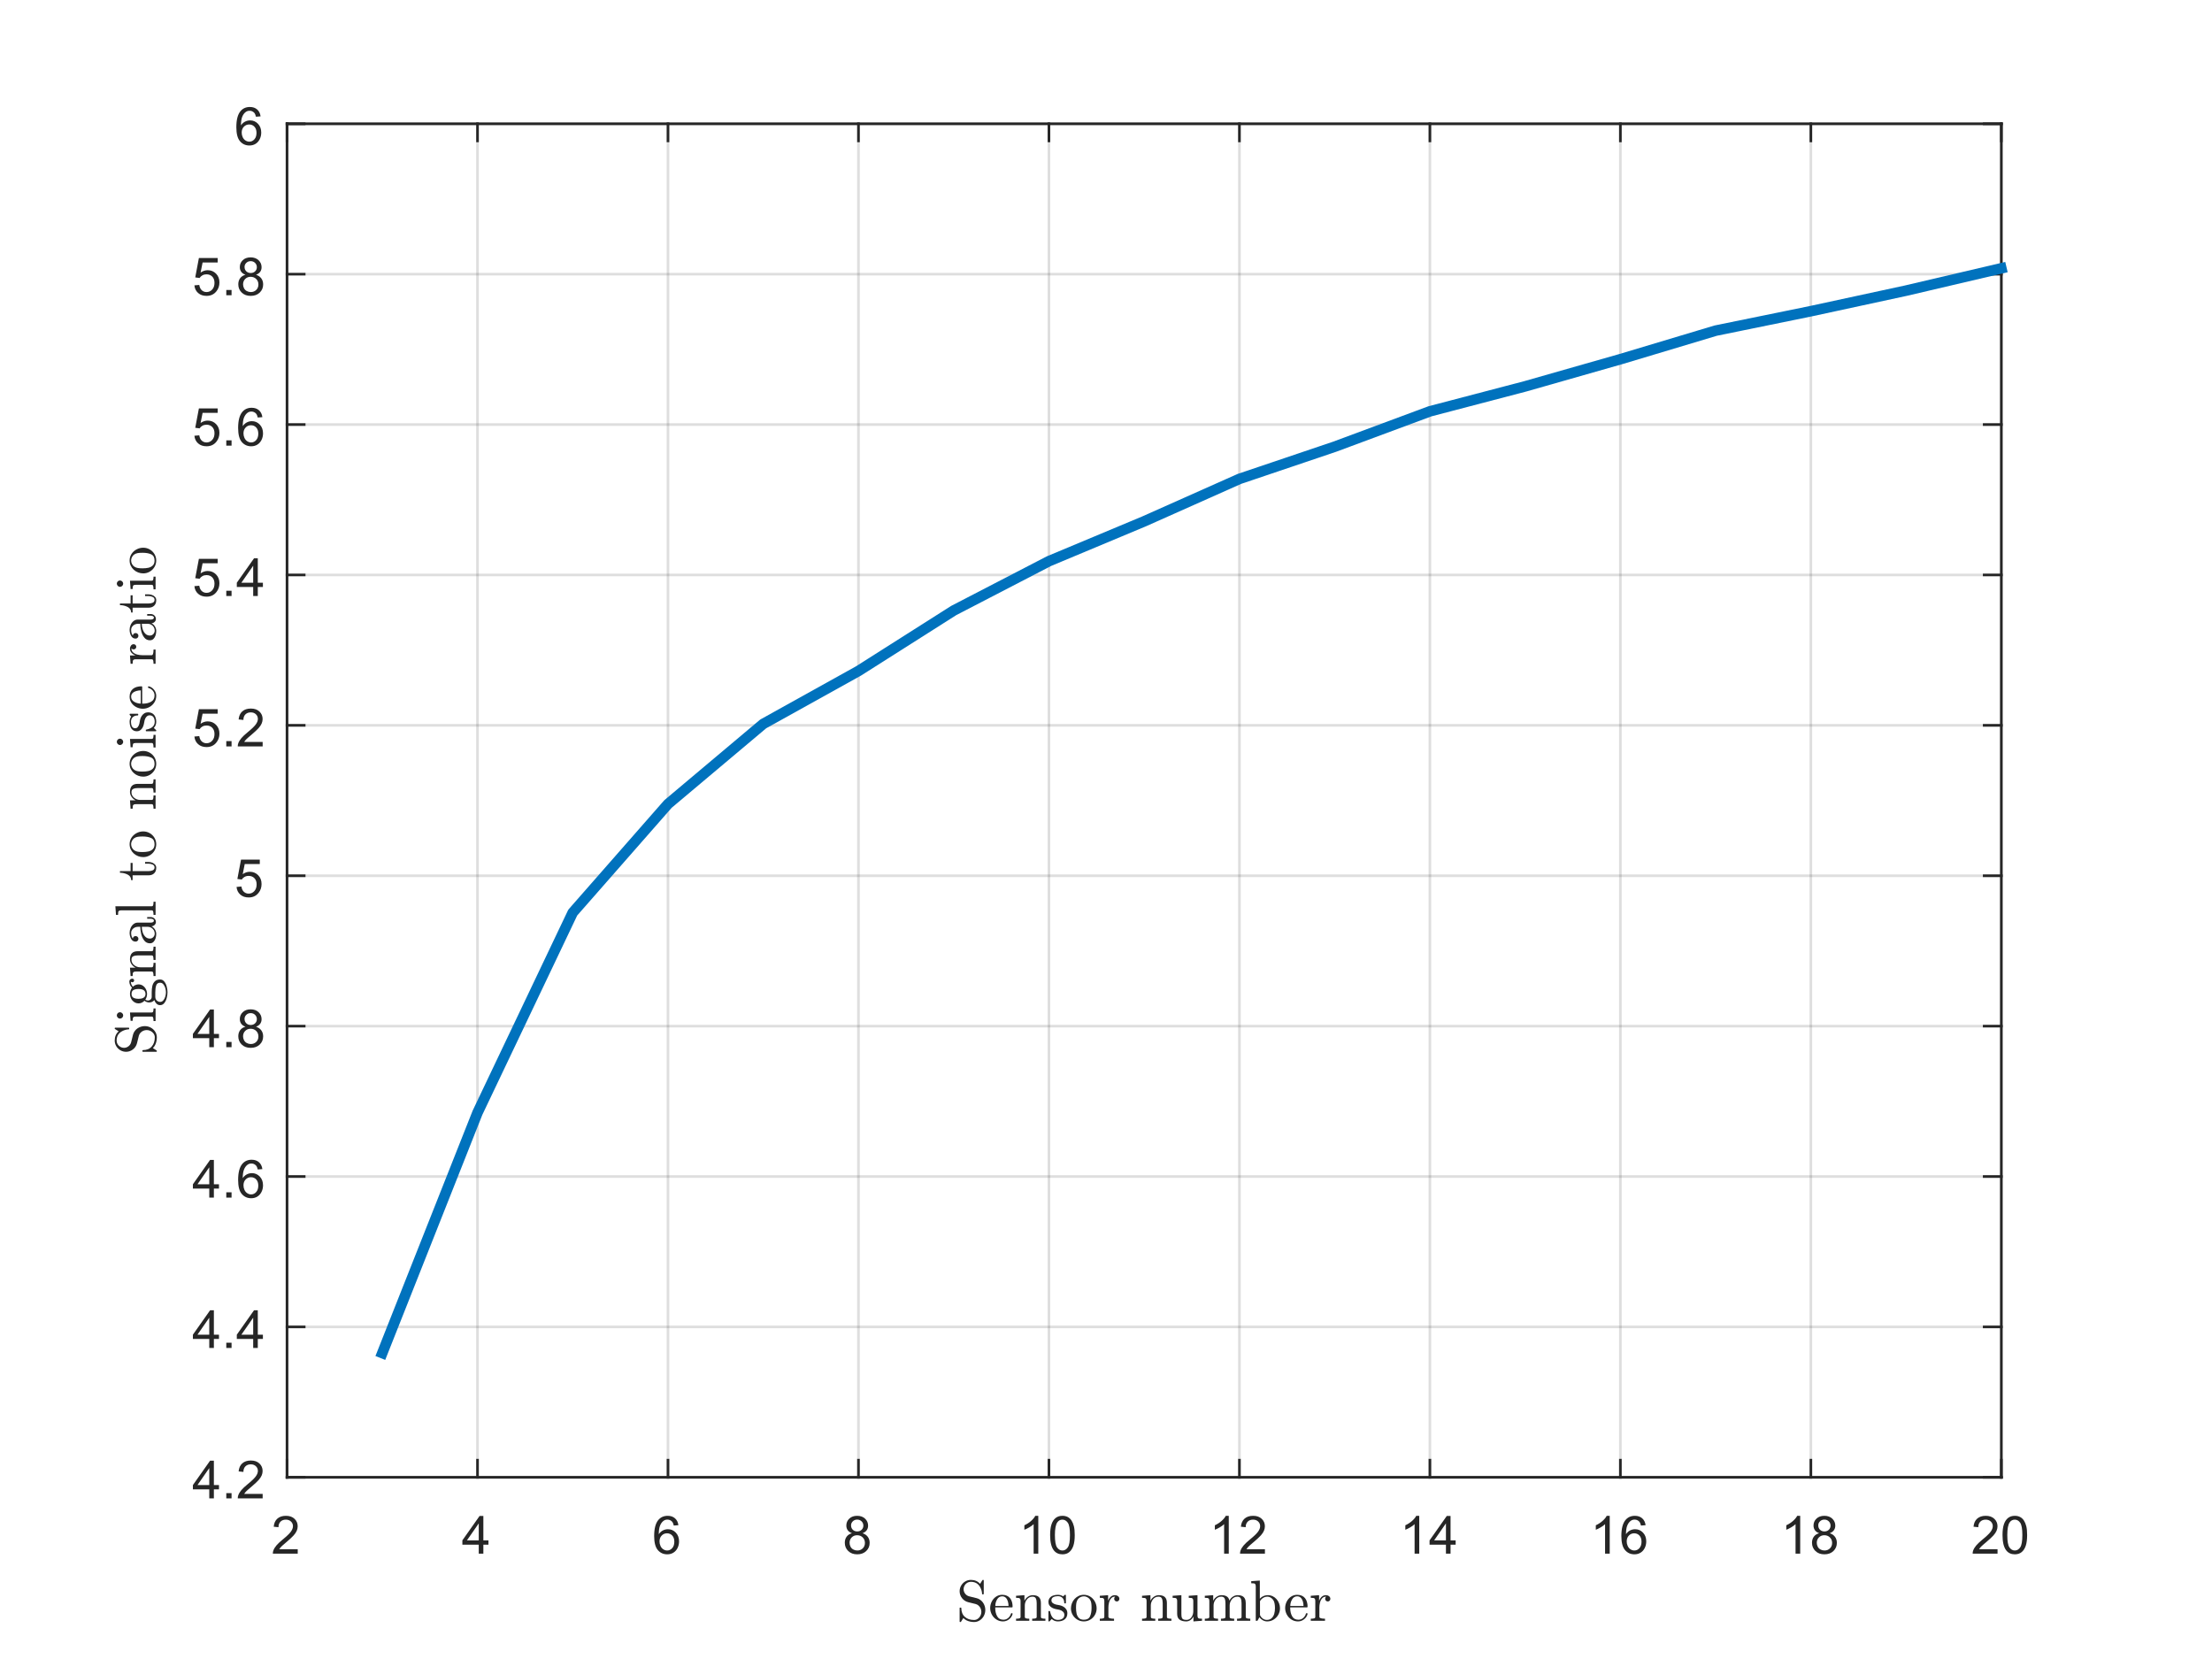 <?xml version="1.0"?>
<!DOCTYPE svg PUBLIC '-//W3C//DTD SVG 1.0//EN'
          'http://www.w3.org/TR/2001/REC-SVG-20010904/DTD/svg10.dtd'>
<svg xmlns:xlink="http://www.w3.org/1999/xlink" style="fill-opacity:1; color-rendering:auto; color-interpolation:auto; text-rendering:auto; stroke:black; stroke-linecap:square; stroke-miterlimit:10; shape-rendering:auto; stroke-opacity:1; fill:black; stroke-dasharray:none; font-weight:normal; stroke-width:1; font-family:'Dialog'; font-style:normal; stroke-linejoin:miter; font-size:12px; stroke-dashoffset:0; image-rendering:auto;" width="840" height="630" xmlns="http://www.w3.org/2000/svg"
><rect width="100%" height="100%" fill="#808080" stroke="none"/><!--Generated by the Batik Graphics2D SVG Generator--><defs id="genericDefs"
  /><g
  ><defs id="defs1"
    ><clipPath clipPathUnits="userSpaceOnUse" id="clipPath1"
      ><path d="M0 0 L840 0 L840 630 L0 630 L0 0 Z"
      /></clipPath
    ></defs
    ><g style="fill:white; stroke:white;"
    ><rect x="0" y="0" width="840" style="clip-path:url(#clipPath1); stroke:none;" height="630"
    /></g
    ><g style="fill:white; text-rendering:optimizeSpeed; color-rendering:optimizeSpeed; image-rendering:optimizeSpeed; shape-rendering:crispEdges; stroke:white; color-interpolation:sRGB;"
    ><rect x="0" width="840" height="630" y="0" style="stroke:none;"
      /><path style="stroke:none;" d="M109 561 L760 561 L760 47 L109 47 Z"
    /></g
    ><g style="stroke-linecap:butt; fill-opacity:0.149; fill:rgb(38,38,38); text-rendering:geometricPrecision; image-rendering:optimizeQuality; color-rendering:optimizeQuality; stroke-linejoin:round; stroke:rgb(38,38,38); color-interpolation:linearRGB; stroke-opacity:0.149;"
    ><line y2="47" style="fill:none;" x1="109" x2="109" y1="561"
      /><line y2="47" style="fill:none;" x1="181.333" x2="181.333" y1="561"
      /><line y2="47" style="fill:none;" x1="253.667" x2="253.667" y1="561"
      /><line y2="47" style="fill:none;" x1="326" x2="326" y1="561"
      /><line y2="47" style="fill:none;" x1="398.333" x2="398.333" y1="561"
      /><line y2="47" style="fill:none;" x1="470.667" x2="470.667" y1="561"
      /><line y2="47" style="fill:none;" x1="543" x2="543" y1="561"
      /><line y2="47" style="fill:none;" x1="615.333" x2="615.333" y1="561"
      /><line y2="47" style="fill:none;" x1="687.667" x2="687.667" y1="561"
      /><line y2="47" style="fill:none;" x1="760" x2="760" y1="561"
      /><line y2="561" style="fill:none;" x1="760" x2="109" y1="561"
      /><line y2="503.889" style="fill:none;" x1="760" x2="109" y1="503.889"
      /><line y2="446.778" style="fill:none;" x1="760" x2="109" y1="446.778"
      /><line y2="389.667" style="fill:none;" x1="760" x2="109" y1="389.667"
      /><line y2="332.555" style="fill:none;" x1="760" x2="109" y1="332.555"
      /><line y2="275.445" style="fill:none;" x1="760" x2="109" y1="275.445"
      /><line y2="218.333" style="fill:none;" x1="760" x2="109" y1="218.333"
      /><line y2="161.222" style="fill:none;" x1="760" x2="109" y1="161.222"
      /><line y2="104.111" style="fill:none;" x1="760" x2="109" y1="104.111"
      /><line y2="47" style="fill:none;" x1="760" x2="109" y1="47"
      /><line x1="109" x2="760" y1="561" style="stroke-linecap:square; fill-opacity:1; fill:none; stroke-opacity:1;" y2="561"
      /><line x1="109" x2="760" y1="47" style="stroke-linecap:square; fill-opacity:1; fill:none; stroke-opacity:1;" y2="47"
      /><line x1="109" x2="109" y1="561" style="stroke-linecap:square; fill-opacity:1; fill:none; stroke-opacity:1;" y2="554.49"
      /><line x1="181.333" x2="181.333" y1="561" style="stroke-linecap:square; fill-opacity:1; fill:none; stroke-opacity:1;" y2="554.49"
      /><line x1="253.667" x2="253.667" y1="561" style="stroke-linecap:square; fill-opacity:1; fill:none; stroke-opacity:1;" y2="554.49"
      /><line x1="326" x2="326" y1="561" style="stroke-linecap:square; fill-opacity:1; fill:none; stroke-opacity:1;" y2="554.49"
      /><line x1="398.333" x2="398.333" y1="561" style="stroke-linecap:square; fill-opacity:1; fill:none; stroke-opacity:1;" y2="554.49"
      /><line x1="470.667" x2="470.667" y1="561" style="stroke-linecap:square; fill-opacity:1; fill:none; stroke-opacity:1;" y2="554.49"
      /><line x1="543" x2="543" y1="561" style="stroke-linecap:square; fill-opacity:1; fill:none; stroke-opacity:1;" y2="554.49"
      /><line x1="615.333" x2="615.333" y1="561" style="stroke-linecap:square; fill-opacity:1; fill:none; stroke-opacity:1;" y2="554.49"
      /><line x1="687.667" x2="687.667" y1="561" style="stroke-linecap:square; fill-opacity:1; fill:none; stroke-opacity:1;" y2="554.49"
      /><line x1="760" x2="760" y1="561" style="stroke-linecap:square; fill-opacity:1; fill:none; stroke-opacity:1;" y2="554.49"
      /><line x1="109" x2="109" y1="47" style="stroke-linecap:square; fill-opacity:1; fill:none; stroke-opacity:1;" y2="53.51"
      /><line x1="181.333" x2="181.333" y1="47" style="stroke-linecap:square; fill-opacity:1; fill:none; stroke-opacity:1;" y2="53.51"
      /><line x1="253.667" x2="253.667" y1="47" style="stroke-linecap:square; fill-opacity:1; fill:none; stroke-opacity:1;" y2="53.51"
      /><line x1="326" x2="326" y1="47" style="stroke-linecap:square; fill-opacity:1; fill:none; stroke-opacity:1;" y2="53.51"
      /><line x1="398.333" x2="398.333" y1="47" style="stroke-linecap:square; fill-opacity:1; fill:none; stroke-opacity:1;" y2="53.51"
      /><line x1="470.667" x2="470.667" y1="47" style="stroke-linecap:square; fill-opacity:1; fill:none; stroke-opacity:1;" y2="53.51"
      /><line x1="543" x2="543" y1="47" style="stroke-linecap:square; fill-opacity:1; fill:none; stroke-opacity:1;" y2="53.51"
      /><line x1="615.333" x2="615.333" y1="47" style="stroke-linecap:square; fill-opacity:1; fill:none; stroke-opacity:1;" y2="53.51"
      /><line x1="687.667" x2="687.667" y1="47" style="stroke-linecap:square; fill-opacity:1; fill:none; stroke-opacity:1;" y2="53.51"
      /><line x1="760" x2="760" y1="47" style="stroke-linecap:square; fill-opacity:1; fill:none; stroke-opacity:1;" y2="53.51"
    /></g
    ><g transform="translate(109,569)" style="font-size:20px; fill:rgb(38,38,38); text-rendering:geometricPrecision; color-rendering:optimizeQuality; image-rendering:optimizeQuality; stroke:rgb(38,38,38); color-interpolation:linearRGB;"
    ><path style="stroke:none;" d="M4.062 19.312 L4.062 21 L-5.391 21 Q-5.406 20.359 -5.188 19.781 Q-4.828 18.812 -4.031 17.875 Q-3.234 16.938 -1.734 15.703 Q0.609 13.797 1.43 12.68 Q2.25 11.562 2.25 10.562 Q2.25 9.516 1.5 8.797 Q0.75 8.078 -0.453 8.078 Q-1.719 8.078 -2.484 8.844 Q-3.25 9.609 -3.25 10.953 L-5.062 10.766 Q-4.875 8.75 -3.664 7.688 Q-2.453 6.625 -0.406 6.625 Q1.641 6.625 2.844 7.766 Q4.047 8.906 4.047 10.594 Q4.047 11.453 3.695 12.289 Q3.344 13.125 2.531 14.039 Q1.719 14.953 -0.172 16.562 Q-1.766 17.891 -2.211 18.359 Q-2.656 18.828 -2.953 19.312 L4.062 19.312 Z"
    /></g
    ><g transform="translate(181.333,569)" style="font-size:20px; fill:rgb(38,38,38); text-rendering:geometricPrecision; color-rendering:optimizeQuality; image-rendering:optimizeQuality; stroke:rgb(38,38,38); color-interpolation:linearRGB;"
    ><path style="stroke:none;" d="M0.469 21 L0.469 17.578 L-5.75 17.578 L-5.75 15.953 L0.781 6.688 L2.219 6.688 L2.219 15.953 L4.156 15.953 L4.156 17.578 L2.219 17.578 L2.219 21 L0.469 21 ZM0.469 15.953 L0.469 9.5 L-4.016 15.953 L0.469 15.953 Z"
    /></g
    ><g transform="translate(253.667,569)" style="font-size:20px; fill:rgb(38,38,38); text-rendering:geometricPrecision; color-rendering:optimizeQuality; image-rendering:optimizeQuality; stroke:rgb(38,38,38); color-interpolation:linearRGB;"
    ><path style="stroke:none;" d="M3.953 10.188 L2.203 10.328 Q1.969 9.297 1.547 8.828 Q0.828 8.062 -0.219 8.062 Q-1.062 8.062 -1.688 8.531 Q-2.516 9.141 -3 10.305 Q-3.484 11.469 -3.5 13.609 Q-2.859 12.656 -1.945 12.188 Q-1.031 11.719 -0.016 11.719 Q1.734 11.719 2.969 13.008 Q4.203 14.297 4.203 16.344 Q4.203 17.703 3.625 18.859 Q3.047 20.016 2.031 20.633 Q1.016 21.25 -0.281 21.25 Q-2.469 21.25 -3.859 19.633 Q-5.25 18.016 -5.25 14.297 Q-5.25 10.156 -3.719 8.266 Q-2.375 6.625 -0.109 6.625 Q1.578 6.625 2.656 7.57 Q3.734 8.516 3.953 10.188 ZM-3.219 16.359 Q-3.219 17.266 -2.836 18.094 Q-2.453 18.922 -1.758 19.359 Q-1.062 19.797 -0.312 19.797 Q0.812 19.797 1.609 18.898 Q2.406 18 2.406 16.453 Q2.406 14.969 1.617 14.117 Q0.828 13.266 -0.375 13.266 Q-1.562 13.266 -2.391 14.117 Q-3.219 14.969 -3.219 16.359 Z"
    /></g
    ><g transform="translate(326,569)" style="font-size:20px; fill:rgb(38,38,38); text-rendering:geometricPrecision; color-rendering:optimizeQuality; image-rendering:optimizeQuality; stroke:rgb(38,38,38); color-interpolation:linearRGB;"
    ><path style="stroke:none;" d="M-2.469 13.234 Q-3.562 12.828 -4.086 12.086 Q-4.609 11.344 -4.609 10.312 Q-4.609 8.75 -3.484 7.688 Q-2.359 6.625 -0.5 6.625 Q1.375 6.625 2.516 7.711 Q3.656 8.797 3.656 10.359 Q3.656 11.359 3.133 12.094 Q2.609 12.828 1.547 13.234 Q2.875 13.672 3.562 14.625 Q4.25 15.578 4.25 16.906 Q4.25 18.75 2.945 20 Q1.641 21.25 -0.469 21.25 Q-2.594 21.25 -3.891 19.992 Q-5.188 18.734 -5.188 16.859 Q-5.188 15.469 -4.477 14.523 Q-3.766 13.578 -2.469 13.234 ZM-2.812 10.25 Q-2.812 11.266 -2.156 11.914 Q-1.5 12.562 -0.469 12.562 Q0.547 12.562 1.203 11.922 Q1.859 11.281 1.859 10.359 Q1.859 9.391 1.188 8.727 Q0.516 8.062 -0.484 8.062 Q-1.484 8.062 -2.148 8.711 Q-2.812 9.359 -2.812 10.25 ZM-3.375 16.875 Q-3.375 17.625 -3.023 18.328 Q-2.672 19.031 -1.969 19.414 Q-1.266 19.797 -0.453 19.797 Q0.812 19.797 1.633 18.984 Q2.453 18.172 2.453 16.922 Q2.453 15.656 1.609 14.828 Q0.766 14 -0.516 14 Q-1.75 14 -2.562 14.82 Q-3.375 15.641 -3.375 16.875 Z"
    /></g
    ><g transform="translate(398.333,569)" style="font-size:20px; fill:rgb(38,38,38); text-rendering:geometricPrecision; color-rendering:optimizeQuality; image-rendering:optimizeQuality; stroke:rgb(38,38,38); color-interpolation:linearRGB;"
    ><path style="stroke:none;" d="M-4.047 21 L-5.812 21 L-5.812 9.797 Q-6.438 10.406 -7.469 11.008 Q-8.5 11.609 -9.328 11.922 L-9.328 10.219 Q-7.844 9.531 -6.742 8.539 Q-5.641 7.547 -5.188 6.625 L-4.047 6.625 L-4.047 21 ZM0.451 13.938 Q0.451 11.406 0.975 9.852 Q1.498 8.297 2.529 7.461 Q3.561 6.625 5.123 6.625 Q6.279 6.625 7.146 7.086 Q8.014 7.547 8.576 8.422 Q9.139 9.297 9.467 10.555 Q9.795 11.812 9.795 13.938 Q9.795 16.453 9.271 18 Q8.748 19.547 7.725 20.398 Q6.701 21.25 5.123 21.25 Q3.045 21.25 1.873 19.766 Q0.451 17.969 0.451 13.938 ZM2.264 13.938 Q2.264 17.469 3.084 18.633 Q3.904 19.797 5.123 19.797 Q6.326 19.797 7.154 18.625 Q7.982 17.453 7.982 13.938 Q7.982 10.406 7.154 9.242 Q6.326 8.078 5.107 8.078 Q3.889 8.078 3.17 9.109 Q2.264 10.406 2.264 13.938 Z"
    /></g
    ><g transform="translate(470.667,569)" style="font-size:20px; fill:rgb(38,38,38); text-rendering:geometricPrecision; color-rendering:optimizeQuality; image-rendering:optimizeQuality; stroke:rgb(38,38,38); color-interpolation:linearRGB;"
    ><path style="stroke:none;" d="M-4.047 21 L-5.812 21 L-5.812 9.797 Q-6.438 10.406 -7.469 11.008 Q-8.5 11.609 -9.328 11.922 L-9.328 10.219 Q-7.844 9.531 -6.742 8.539 Q-5.641 7.547 -5.188 6.625 L-4.047 6.625 L-4.047 21 ZM9.685 19.312 L9.685 21 L0.232 21 Q0.217 20.359 0.435 19.781 Q0.795 18.812 1.592 17.875 Q2.389 16.938 3.889 15.703 Q6.232 13.797 7.053 12.68 Q7.873 11.562 7.873 10.562 Q7.873 9.516 7.123 8.797 Q6.373 8.078 5.17 8.078 Q3.904 8.078 3.139 8.844 Q2.373 9.609 2.373 10.953 L0.56 10.766 Q0.748 8.75 1.959 7.688 Q3.17 6.625 5.217 6.625 Q7.264 6.625 8.467 7.766 Q9.67 8.906 9.67 10.594 Q9.67 11.453 9.318 12.289 Q8.967 13.125 8.154 14.039 Q7.342 14.953 5.451 16.562 Q3.857 17.891 3.412 18.359 Q2.967 18.828 2.67 19.312 L9.685 19.312 Z"
    /></g
    ><g transform="translate(543,569)" style="font-size:20px; fill:rgb(38,38,38); text-rendering:geometricPrecision; color-rendering:optimizeQuality; image-rendering:optimizeQuality; stroke:rgb(38,38,38); color-interpolation:linearRGB;"
    ><path style="stroke:none;" d="M-4.047 21 L-5.812 21 L-5.812 9.797 Q-6.438 10.406 -7.469 11.008 Q-8.5 11.609 -9.328 11.922 L-9.328 10.219 Q-7.844 9.531 -6.742 8.539 Q-5.641 7.547 -5.188 6.625 L-4.047 6.625 L-4.047 21 ZM6.092 21 L6.092 17.578 L-0.127 17.578 L-0.127 15.953 L6.404 6.688 L7.842 6.688 L7.842 15.953 L9.779 15.953 L9.779 17.578 L7.842 17.578 L7.842 21 L6.092 21 ZM6.092 15.953 L6.092 9.5 L1.607 15.953 L6.092 15.953 Z"
    /></g
    ><g transform="translate(615.333,569)" style="font-size:20px; fill:rgb(38,38,38); text-rendering:geometricPrecision; color-rendering:optimizeQuality; image-rendering:optimizeQuality; stroke:rgb(38,38,38); color-interpolation:linearRGB;"
    ><path style="stroke:none;" d="M-4.047 21 L-5.812 21 L-5.812 9.797 Q-6.438 10.406 -7.469 11.008 Q-8.5 11.609 -9.328 11.922 L-9.328 10.219 Q-7.844 9.531 -6.742 8.539 Q-5.641 7.547 -5.188 6.625 L-4.047 6.625 L-4.047 21 ZM9.576 10.188 L7.826 10.328 Q7.592 9.297 7.17 8.828 Q6.451 8.062 5.404 8.062 Q4.561 8.062 3.936 8.531 Q3.107 9.141 2.623 10.305 Q2.139 11.469 2.123 13.609 Q2.764 12.656 3.678 12.188 Q4.592 11.719 5.607 11.719 Q7.357 11.719 8.592 13.008 Q9.826 14.297 9.826 16.344 Q9.826 17.703 9.248 18.859 Q8.67 20.016 7.654 20.633 Q6.639 21.25 5.342 21.25 Q3.154 21.25 1.764 19.633 Q0.373 18.016 0.373 14.297 Q0.373 10.156 1.904 8.266 Q3.248 6.625 5.514 6.625 Q7.201 6.625 8.279 7.57 Q9.357 8.516 9.576 10.188 ZM2.404 16.359 Q2.404 17.266 2.787 18.094 Q3.17 18.922 3.865 19.359 Q4.561 19.797 5.311 19.797 Q6.436 19.797 7.232 18.898 Q8.029 18 8.029 16.453 Q8.029 14.969 7.24 14.117 Q6.451 13.266 5.248 13.266 Q4.061 13.266 3.232 14.117 Q2.404 14.969 2.404 16.359 Z"
    /></g
    ><g transform="translate(687.667,569)" style="font-size:20px; fill:rgb(38,38,38); text-rendering:geometricPrecision; color-rendering:optimizeQuality; image-rendering:optimizeQuality; stroke:rgb(38,38,38); color-interpolation:linearRGB;"
    ><path style="stroke:none;" d="M-4.047 21 L-5.812 21 L-5.812 9.797 Q-6.438 10.406 -7.469 11.008 Q-8.5 11.609 -9.328 11.922 L-9.328 10.219 Q-7.844 9.531 -6.742 8.539 Q-5.641 7.547 -5.188 6.625 L-4.047 6.625 L-4.047 21 ZM3.154 13.234 Q2.061 12.828 1.537 12.086 Q1.014 11.344 1.014 10.312 Q1.014 8.75 2.139 7.688 Q3.264 6.625 5.123 6.625 Q6.998 6.625 8.139 7.711 Q9.279 8.797 9.279 10.359 Q9.279 11.359 8.756 12.094 Q8.232 12.828 7.17 13.234 Q8.498 13.672 9.185 14.625 Q9.873 15.578 9.873 16.906 Q9.873 18.75 8.568 20 Q7.264 21.25 5.154 21.25 Q3.029 21.25 1.732 19.992 Q0.435 18.734 0.435 16.859 Q0.435 15.469 1.147 14.523 Q1.857 13.578 3.154 13.234 ZM2.811 10.25 Q2.811 11.266 3.467 11.914 Q4.123 12.562 5.154 12.562 Q6.17 12.562 6.826 11.922 Q7.482 11.281 7.482 10.359 Q7.482 9.391 6.811 8.727 Q6.139 8.062 5.139 8.062 Q4.139 8.062 3.475 8.711 Q2.811 9.359 2.811 10.25 ZM2.248 16.875 Q2.248 17.625 2.6 18.328 Q2.951 19.031 3.654 19.414 Q4.357 19.797 5.17 19.797 Q6.436 19.797 7.256 18.984 Q8.076 18.172 8.076 16.922 Q8.076 15.656 7.232 14.828 Q6.389 14 5.107 14 Q3.873 14 3.061 14.82 Q2.248 15.641 2.248 16.875 Z"
    /></g
    ><g transform="translate(760,569)" style="font-size:20px; fill:rgb(38,38,38); text-rendering:geometricPrecision; color-rendering:optimizeQuality; image-rendering:optimizeQuality; stroke:rgb(38,38,38); color-interpolation:linearRGB;"
    ><path style="stroke:none;" d="M-1.438 19.312 L-1.438 21 L-10.891 21 Q-10.906 20.359 -10.688 19.781 Q-10.328 18.812 -9.531 17.875 Q-8.734 16.938 -7.234 15.703 Q-4.891 13.797 -4.07 12.68 Q-3.25 11.562 -3.25 10.562 Q-3.25 9.516 -4 8.797 Q-4.75 8.078 -5.953 8.078 Q-7.219 8.078 -7.984 8.844 Q-8.75 9.609 -8.75 10.953 L-10.562 10.766 Q-10.375 8.75 -9.164 7.688 Q-7.953 6.625 -5.906 6.625 Q-3.859 6.625 -2.656 7.766 Q-1.453 8.906 -1.453 10.594 Q-1.453 11.453 -1.805 12.289 Q-2.156 13.125 -2.969 14.039 Q-3.781 14.953 -5.672 16.562 Q-7.266 17.891 -7.711 18.359 Q-8.156 18.828 -8.453 19.312 L-1.438 19.312 ZM0.451 13.938 Q0.451 11.406 0.975 9.852 Q1.498 8.297 2.529 7.461 Q3.561 6.625 5.123 6.625 Q6.279 6.625 7.146 7.086 Q8.014 7.547 8.576 8.422 Q9.139 9.297 9.467 10.555 Q9.795 11.812 9.795 13.938 Q9.795 16.453 9.271 18 Q8.748 19.547 7.725 20.398 Q6.701 21.25 5.123 21.25 Q3.045 21.25 1.873 19.766 Q0.451 17.969 0.451 13.938 ZM2.264 13.938 Q2.264 17.469 3.084 18.633 Q3.904 19.797 5.123 19.797 Q6.326 19.797 7.154 18.625 Q7.982 17.453 7.982 13.938 Q7.982 10.406 7.154 9.242 Q6.326 8.078 5.107 8.078 Q3.889 8.078 3.17 9.109 Q2.264 10.406 2.264 13.938 Z"
    /></g
    ><g transform="translate(434.5,597)" style="font-size:22px; fill:rgb(38,38,38); text-rendering:geometricPrecision; image-rendering:optimizeQuality; color-rendering:optimizeQuality; font-family:'mwa_cmr10'; stroke:rgb(38,38,38); color-interpolation:linearRGB;"
    ><path style="stroke:none;" d="M-70.082 18.792 L-70.082 13.652 Q-70.082 13.48 -69.895 13.48 L-69.614 13.48 Q-69.551 13.48 -69.496 13.535 Q-69.442 13.589 -69.442 13.652 Q-69.442 15.808 -68.106 16.995 Q-66.77 18.183 -64.598 18.183 Q-63.832 18.183 -63.192 17.745 Q-62.551 17.308 -62.192 16.597 Q-61.832 15.886 -61.832 15.12 Q-61.832 14.449 -62.098 13.824 Q-62.364 13.199 -62.871 12.738 Q-63.379 12.277 -64.004 12.12 L-66.864 11.417 Q-68.285 11.042 -69.184 9.878 Q-70.082 8.714 -70.082 7.261 Q-70.082 6.12 -69.504 5.12 Q-68.926 4.12 -67.942 3.542 Q-66.957 2.964 -65.817 2.964 Q-63.614 2.964 -62.317 4.464 L-61.41 3.027 Q-61.348 2.964 -61.254 2.964 L-61.114 2.964 Q-61.051 2.964 -60.989 3.011 Q-60.926 3.058 -60.926 3.152 L-60.926 8.245 Q-60.926 8.449 -61.114 8.449 L-61.364 8.449 Q-61.567 8.449 -61.567 8.245 Q-61.567 7.699 -61.754 7.027 Q-61.942 6.355 -62.278 5.745 Q-62.614 5.136 -63.004 4.745 Q-64.067 3.683 -65.817 3.683 Q-66.567 3.683 -67.2 4.058 Q-67.832 4.433 -68.207 5.089 Q-68.582 5.745 -68.582 6.464 Q-68.582 7.417 -67.996 8.183 Q-67.41 8.949 -66.473 9.199 L-63.614 9.902 Q-62.91 10.074 -62.278 10.519 Q-61.645 10.964 -61.231 11.55 Q-60.817 12.136 -60.575 12.863 Q-60.332 13.589 -60.332 14.37 Q-60.332 15.558 -60.879 16.613 Q-61.426 17.667 -62.426 18.316 Q-63.426 18.964 -64.598 18.964 Q-65.332 18.964 -66.098 18.8 Q-66.864 18.636 -67.504 18.308 Q-68.145 17.98 -68.676 17.449 L-69.598 18.902 Q-69.66 18.964 -69.754 18.964 L-69.895 18.964 Q-70.082 18.964 -70.082 18.792 Z"
      /><path style="stroke:none;" d="M-53.61 18.73 Q-54.954 18.73 -56.079 18.027 Q-57.204 17.324 -57.844 16.144 Q-58.485 14.964 -58.485 13.652 Q-58.485 12.37 -57.899 11.207 Q-57.313 10.042 -56.266 9.332 Q-55.219 8.62 -53.923 8.62 Q-52.923 8.62 -52.173 8.957 Q-51.423 9.292 -50.938 9.894 Q-50.454 10.495 -50.212 11.316 Q-49.969 12.136 -49.969 13.105 Q-49.969 13.402 -50.188 13.402 L-56.563 13.402 L-56.563 13.636 Q-56.563 15.464 -55.829 16.777 Q-55.094 18.089 -53.423 18.089 Q-52.751 18.089 -52.173 17.785 Q-51.594 17.48 -51.173 16.941 Q-50.751 16.402 -50.594 15.792 Q-50.579 15.714 -50.516 15.66 Q-50.454 15.605 -50.376 15.605 L-50.188 15.605 Q-49.969 15.605 -49.969 15.886 Q-50.282 17.12 -51.313 17.925 Q-52.344 18.73 -53.61 18.73 ZM-56.532 12.855 L-51.516 12.855 Q-51.516 12.027 -51.751 11.175 Q-51.985 10.324 -52.524 9.761 Q-53.063 9.199 -53.923 9.199 Q-55.173 9.199 -55.852 10.363 Q-56.532 11.527 -56.532 12.855 Z"
      /><path style="stroke:none;" d="M-48.66 18.48 L-48.66 17.699 Q-47.91 17.699 -47.426 17.581 Q-46.942 17.464 -46.942 17.011 L-46.942 10.995 Q-46.942 10.417 -47.121 10.152 Q-47.301 9.886 -47.629 9.824 Q-47.957 9.761 -48.66 9.761 L-48.66 8.995 L-45.473 8.761 L-45.473 10.902 Q-45.035 9.964 -44.168 9.363 Q-43.301 8.761 -42.285 8.761 Q-40.754 8.761 -39.989 9.488 Q-39.223 10.214 -39.223 11.73 L-39.223 17.011 Q-39.223 17.464 -38.739 17.581 Q-38.254 17.699 -37.504 17.699 L-37.504 18.48 L-42.535 18.48 L-42.535 17.699 Q-41.785 17.699 -41.301 17.581 Q-40.817 17.464 -40.817 17.011 L-40.817 11.792 Q-40.817 10.714 -41.129 10.019 Q-41.442 9.324 -42.41 9.324 Q-43.692 9.324 -44.512 10.347 Q-45.332 11.37 -45.332 12.667 L-45.332 17.011 Q-45.332 17.464 -44.848 17.581 Q-44.364 17.699 -43.629 17.699 L-43.629 18.48 L-48.66 18.48 Z"
      /><path style="stroke:none;" d="M-36.36 18.542 L-36.36 14.949 Q-36.36 14.777 -36.173 14.777 L-35.907 14.777 Q-35.766 14.777 -35.735 14.949 Q-35.11 18.152 -32.766 18.152 Q-31.72 18.152 -31.016 17.675 Q-30.313 17.199 -30.313 16.214 Q-30.313 15.511 -30.86 15.011 Q-31.407 14.511 -32.157 14.324 L-33.641 14.027 Q-34.376 13.87 -34.985 13.535 Q-35.594 13.199 -35.977 12.652 Q-36.36 12.105 -36.36 11.37 Q-36.36 10.402 -35.852 9.785 Q-35.344 9.167 -34.524 8.894 Q-33.704 8.62 -32.766 8.62 Q-31.641 8.62 -30.798 9.214 L-30.173 8.667 Q-30.173 8.62 -30.063 8.62 L-29.891 8.62 Q-29.829 8.62 -29.774 8.675 Q-29.72 8.73 -29.72 8.808 L-29.72 11.683 Q-29.72 11.886 -29.891 11.886 L-30.173 11.886 Q-30.36 11.886 -30.36 11.683 Q-30.36 10.527 -31.001 9.832 Q-31.641 9.136 -32.782 9.136 Q-33.782 9.136 -34.501 9.503 Q-35.219 9.87 -35.219 10.761 Q-35.219 11.37 -34.704 11.761 Q-34.188 12.152 -33.485 12.324 L-31.985 12.605 Q-31.235 12.777 -30.587 13.183 Q-29.938 13.589 -29.555 14.214 Q-29.173 14.839 -29.173 15.62 Q-29.173 16.417 -29.446 17.003 Q-29.72 17.589 -30.212 17.972 Q-30.704 18.355 -31.368 18.542 Q-32.032 18.73 -32.766 18.73 Q-34.141 18.73 -35.11 17.808 L-35.923 18.667 Q-35.923 18.73 -36.048 18.73 L-36.173 18.73 Q-36.36 18.73 -36.36 18.542 Z"
      /><path style="stroke:none;" d="M-22.917 18.73 Q-24.245 18.73 -25.37 18.058 Q-26.495 17.386 -27.151 16.253 Q-27.807 15.12 -27.807 13.792 Q-27.807 12.792 -27.448 11.855 Q-27.089 10.917 -26.417 10.183 Q-25.745 9.449 -24.854 9.035 Q-23.964 8.62 -22.917 8.62 Q-21.557 8.62 -20.448 9.332 Q-19.339 10.042 -18.698 11.245 Q-18.057 12.449 -18.057 13.792 Q-18.057 15.12 -18.706 16.253 Q-19.354 17.386 -20.479 18.058 Q-21.604 18.73 -22.917 18.73 ZM-22.917 18.089 Q-21.151 18.089 -20.565 16.808 Q-19.979 15.527 -19.979 13.542 Q-19.979 12.449 -20.096 11.722 Q-20.214 10.995 -20.604 10.402 Q-20.854 10.042 -21.237 9.769 Q-21.62 9.495 -22.042 9.347 Q-22.464 9.199 -22.917 9.199 Q-23.604 9.199 -24.221 9.511 Q-24.839 9.824 -25.245 10.402 Q-25.651 11.027 -25.768 11.769 Q-25.886 12.511 -25.886 13.542 Q-25.886 14.777 -25.667 15.761 Q-25.448 16.745 -24.799 17.417 Q-24.151 18.089 -22.917 18.089 Z"
      /><path style="stroke:none;" d="M-16.854 18.48 L-16.854 17.699 Q-16.089 17.699 -15.612 17.581 Q-15.135 17.464 -15.135 17.011 L-15.135 10.995 Q-15.135 10.417 -15.307 10.152 Q-15.479 9.886 -15.815 9.824 Q-16.151 9.761 -16.854 9.761 L-16.854 8.995 L-13.698 8.761 L-13.698 10.902 Q-13.339 9.949 -12.69 9.355 Q-12.042 8.761 -11.104 8.761 Q-10.448 8.761 -9.932 9.144 Q-9.417 9.527 -9.417 10.167 Q-9.417 10.558 -9.698 10.855 Q-9.979 11.152 -10.401 11.152 Q-10.807 11.152 -11.096 10.863 Q-11.385 10.574 -11.385 10.167 Q-11.385 9.574 -10.964 9.324 L-11.104 9.324 Q-11.995 9.324 -12.557 9.972 Q-13.12 10.62 -13.354 11.574 Q-13.589 12.527 -13.589 13.402 L-13.589 17.011 Q-13.589 17.699 -11.448 17.699 L-11.448 18.48 L-16.854 18.48 Z"
      /><path style="stroke:none;" d="M-0.81 18.48 L-0.81 17.699 Q-0.06 17.699 0.424 17.581 Q0.908 17.464 0.908 17.011 L0.908 10.995 Q0.908 10.417 0.729 10.152 Q0.549 9.886 0.221 9.824 Q-0.107 9.761 -0.81 9.761 L-0.81 8.995 L2.377 8.761 L2.377 10.902 Q2.815 9.964 3.682 9.363 Q4.549 8.761 5.565 8.761 Q7.096 8.761 7.861 9.488 Q8.627 10.214 8.627 11.73 L8.627 17.011 Q8.627 17.464 9.111 17.581 Q9.596 17.699 10.346 17.699 L10.346 18.48 L5.315 18.48 L5.315 17.699 Q6.065 17.699 6.549 17.581 Q7.033 17.464 7.033 17.011 L7.033 11.792 Q7.033 10.714 6.721 10.019 Q6.408 9.324 5.44 9.324 Q4.158 9.324 3.338 10.347 Q2.518 11.37 2.518 12.667 L2.518 17.011 Q2.518 17.464 3.002 17.581 Q3.486 17.699 4.221 17.699 L4.221 18.48 L-0.81 18.48 Z"
      /><path style="stroke:none;" d="M12.52 15.855 L12.52 10.995 Q12.52 10.417 12.34 10.152 Q12.16 9.886 11.832 9.824 Q11.504 9.761 10.801 9.761 L10.801 8.995 L14.129 8.761 L14.129 15.855 Q14.129 16.714 14.254 17.191 Q14.379 17.667 14.777 17.91 Q15.176 18.152 16.066 18.152 Q17.238 18.152 17.941 17.16 Q18.645 16.167 18.645 14.917 L18.645 10.995 Q18.645 10.417 18.457 10.152 Q18.27 9.886 17.949 9.824 Q17.629 9.761 16.926 9.761 L16.926 8.995 L20.238 8.761 L20.238 16.48 Q20.238 17.058 20.418 17.324 Q20.598 17.589 20.933 17.644 Q21.27 17.699 21.957 17.699 L21.957 18.48 L18.707 18.73 L18.707 16.87 Q18.301 17.699 17.566 18.214 Q16.832 18.73 15.957 18.73 Q14.379 18.73 13.449 18.058 Q12.52 17.386 12.52 15.855 Z"
      /><path style="stroke:none;" d="M23.023 18.48 L23.023 17.699 Q23.773 17.699 24.257 17.581 Q24.742 17.464 24.742 17.011 L24.742 10.995 Q24.742 10.417 24.562 10.152 Q24.382 9.886 24.054 9.824 Q23.726 9.761 23.023 9.761 L23.023 8.995 L26.21 8.761 L26.21 10.902 Q26.648 9.964 27.515 9.363 Q28.382 8.761 29.398 8.761 Q31.945 8.761 32.382 10.824 Q32.82 9.902 33.671 9.332 Q34.523 8.761 35.523 8.761 Q36.523 8.761 37.203 9.082 Q37.882 9.402 38.226 10.066 Q38.57 10.73 38.57 11.73 L38.57 17.011 Q38.57 17.464 39.062 17.581 Q39.554 17.699 40.289 17.699 L40.289 18.48 L35.257 18.48 L35.257 17.699 Q36.007 17.699 36.492 17.581 Q36.976 17.464 36.976 17.011 L36.976 11.792 Q36.976 10.683 36.664 10.003 Q36.351 9.324 35.382 9.324 Q34.117 9.324 33.289 10.347 Q32.461 11.37 32.461 12.667 L32.461 17.011 Q32.461 17.464 32.945 17.581 Q33.429 17.699 34.179 17.699 L34.179 18.48 L29.148 18.48 L29.148 17.699 Q29.898 17.699 30.382 17.581 Q30.867 17.464 30.867 17.011 L30.867 11.792 Q30.867 10.714 30.554 10.019 Q30.242 9.324 29.273 9.324 Q27.992 9.324 27.171 10.347 Q26.351 11.37 26.351 12.667 L26.351 17.011 Q26.351 17.464 26.835 17.581 Q27.32 17.699 28.054 17.699 L28.054 18.48 L23.023 18.48 Z"
      /><path style="stroke:none;" d="M42.37 18.48 L42.37 5.464 Q42.37 4.87 42.198 4.605 Q42.026 4.339 41.691 4.285 Q41.355 4.23 40.651 4.23 L40.651 3.449 L43.917 3.214 L43.917 10.105 Q44.276 9.699 44.769 9.386 Q45.261 9.074 45.816 8.917 Q46.37 8.761 46.948 8.761 Q47.948 8.761 48.792 9.16 Q49.636 9.558 50.253 10.253 Q50.87 10.949 51.222 11.855 Q51.573 12.761 51.573 13.73 Q51.573 15.058 50.925 16.206 Q50.276 17.355 49.151 18.042 Q48.026 18.73 46.683 18.73 Q45.855 18.73 45.066 18.3 Q44.276 17.87 43.761 17.152 L43.011 18.48 L42.37 18.48 ZM43.98 16.324 Q44.339 17.12 45.026 17.636 Q45.714 18.152 46.558 18.152 Q47.698 18.152 48.401 17.495 Q49.105 16.839 49.386 15.839 Q49.667 14.839 49.667 13.73 Q49.667 11.87 49.183 10.902 Q48.964 10.48 48.589 10.113 Q48.214 9.745 47.761 9.535 Q47.308 9.324 46.808 9.324 Q45.917 9.324 45.167 9.792 Q44.417 10.261 43.98 11.042 L43.98 16.324 Z"
      /><path style="stroke:none;" d="M58.407 18.73 Q57.063 18.73 55.938 18.027 Q54.813 17.324 54.172 16.144 Q53.532 14.964 53.532 13.652 Q53.532 12.37 54.118 11.207 Q54.704 10.042 55.751 9.332 Q56.797 8.62 58.094 8.62 Q59.094 8.62 59.844 8.957 Q60.594 9.292 61.079 9.894 Q61.563 10.495 61.805 11.316 Q62.047 12.136 62.047 13.105 Q62.047 13.402 61.829 13.402 L55.454 13.402 L55.454 13.636 Q55.454 15.464 56.188 16.777 Q56.922 18.089 58.594 18.089 Q59.266 18.089 59.844 17.785 Q60.422 17.48 60.844 16.941 Q61.266 16.402 61.422 15.792 Q61.438 15.714 61.501 15.66 Q61.563 15.605 61.641 15.605 L61.829 15.605 Q62.047 15.605 62.047 15.886 Q61.735 17.12 60.704 17.925 Q59.672 18.73 58.407 18.73 ZM55.485 12.855 L60.501 12.855 Q60.501 12.027 60.266 11.175 Q60.032 10.324 59.493 9.761 Q58.954 9.199 58.094 9.199 Q56.844 9.199 56.165 10.363 Q55.485 11.527 55.485 12.855 Z"
      /><path style="stroke:none;" d="M63.263 18.48 L63.263 17.699 Q64.028 17.699 64.505 17.581 Q64.981 17.464 64.981 17.011 L64.981 10.995 Q64.981 10.417 64.809 10.152 Q64.638 9.886 64.302 9.824 Q63.966 9.761 63.263 9.761 L63.263 8.995 L66.419 8.761 L66.419 10.902 Q66.778 9.949 67.427 9.355 Q68.075 8.761 69.013 8.761 Q69.669 8.761 70.184 9.144 Q70.7 9.527 70.7 10.167 Q70.7 10.558 70.419 10.855 Q70.138 11.152 69.716 11.152 Q69.309 11.152 69.02 10.863 Q68.731 10.574 68.731 10.167 Q68.731 9.574 69.153 9.324 L69.013 9.324 Q68.122 9.324 67.559 9.972 Q66.997 10.62 66.763 11.574 Q66.528 12.527 66.528 13.402 L66.528 17.011 Q66.528 17.699 68.669 17.699 L68.669 18.48 L63.263 18.48 Z"
    /></g
    ><g style="fill:rgb(38,38,38); text-rendering:geometricPrecision; color-rendering:optimizeQuality; image-rendering:optimizeQuality; stroke-linejoin:round; stroke:rgb(38,38,38); color-interpolation:linearRGB;"
    ><line y2="47" style="fill:none;" x1="109" x2="109" y1="561"
      /><line y2="47" style="fill:none;" x1="760" x2="760" y1="561"
      /><line y2="561" style="fill:none;" x1="109" x2="115.51" y1="561"
      /><line y2="503.889" style="fill:none;" x1="109" x2="115.51" y1="503.889"
      /><line y2="446.778" style="fill:none;" x1="109" x2="115.51" y1="446.778"
      /><line y2="389.667" style="fill:none;" x1="109" x2="115.51" y1="389.667"
      /><line y2="332.555" style="fill:none;" x1="109" x2="115.51" y1="332.555"
      /><line y2="275.445" style="fill:none;" x1="109" x2="115.51" y1="275.445"
      /><line y2="218.333" style="fill:none;" x1="109" x2="115.51" y1="218.333"
      /><line y2="161.222" style="fill:none;" x1="109" x2="115.51" y1="161.222"
      /><line y2="104.111" style="fill:none;" x1="109" x2="115.51" y1="104.111"
      /><line y2="47" style="fill:none;" x1="109" x2="115.51" y1="47"
      /><line y2="561" style="fill:none;" x1="760" x2="753.49" y1="561"
      /><line y2="503.889" style="fill:none;" x1="760" x2="753.49" y1="503.889"
      /><line y2="446.778" style="fill:none;" x1="760" x2="753.49" y1="446.778"
      /><line y2="389.667" style="fill:none;" x1="760" x2="753.49" y1="389.667"
      /><line y2="332.555" style="fill:none;" x1="760" x2="753.49" y1="332.555"
      /><line y2="275.445" style="fill:none;" x1="760" x2="753.49" y1="275.445"
      /><line y2="218.333" style="fill:none;" x1="760" x2="753.49" y1="218.333"
      /><line y2="161.222" style="fill:none;" x1="760" x2="753.49" y1="161.222"
      /><line y2="104.111" style="fill:none;" x1="760" x2="753.49" y1="104.111"
      /><line y2="47" style="fill:none;" x1="760" x2="753.49" y1="47"
    /></g
    ><g transform="translate(101,561)" style="font-size:20px; fill:rgb(38,38,38); text-rendering:geometricPrecision; color-rendering:optimizeQuality; image-rendering:optimizeQuality; stroke:rgb(38,38,38); color-interpolation:linearRGB;"
    ><path style="stroke:none;" d="M-21.531 8 L-21.531 4.578 L-27.75 4.578 L-27.75 2.953 L-21.219 -6.312 L-19.781 -6.312 L-19.781 2.953 L-17.844 2.953 L-17.844 4.578 L-19.781 4.578 L-19.781 8 L-21.531 8 ZM-21.531 2.953 L-21.531 -3.5 L-26.016 2.953 L-21.531 2.953 ZM-15.065 8 L-15.065 6 L-13.065 6 L-13.065 8 L-15.065 8 ZM-1.258 6.312 L-1.258 8 L-10.711 8 Q-10.727 7.359 -10.508 6.781 Q-10.148 5.812 -9.352 4.875 Q-8.555 3.938 -7.055 2.703 Q-4.711 0.797 -3.891 -0.32 Q-3.07 -1.438 -3.07 -2.438 Q-3.07 -3.484 -3.82 -4.203 Q-4.57 -4.922 -5.773 -4.922 Q-7.039 -4.922 -7.805 -4.156 Q-8.57 -3.391 -8.57 -2.047 L-10.383 -2.234 Q-10.195 -4.25 -8.984 -5.312 Q-7.773 -6.375 -5.727 -6.375 Q-3.68 -6.375 -2.477 -5.234 Q-1.273 -4.094 -1.273 -2.406 Q-1.273 -1.547 -1.625 -0.711 Q-1.977 0.125 -2.789 1.039 Q-3.602 1.953 -5.492 3.562 Q-7.086 4.891 -7.531 5.359 Q-7.977 5.828 -8.273 6.312 L-1.258 6.312 Z"
    /></g
    ><g transform="translate(101,503.889)" style="font-size:20px; fill:rgb(38,38,38); text-rendering:geometricPrecision; color-rendering:optimizeQuality; image-rendering:optimizeQuality; stroke:rgb(38,38,38); color-interpolation:linearRGB;"
    ><path style="stroke:none;" d="M-21.531 8 L-21.531 4.578 L-27.75 4.578 L-27.75 2.953 L-21.219 -6.312 L-19.781 -6.312 L-19.781 2.953 L-17.844 2.953 L-17.844 4.578 L-19.781 4.578 L-19.781 8 L-21.531 8 ZM-21.531 2.953 L-21.531 -3.5 L-26.016 2.953 L-21.531 2.953 ZM-15.065 8 L-15.065 6 L-13.065 6 L-13.065 8 L-15.065 8 ZM-4.852 8 L-4.852 4.578 L-11.07 4.578 L-11.07 2.953 L-4.539 -6.312 L-3.102 -6.312 L-3.102 2.953 L-1.164 2.953 L-1.164 4.578 L-3.102 4.578 L-3.102 8 L-4.852 8 ZM-4.852 2.953 L-4.852 -3.5 L-9.336 2.953 L-4.852 2.953 Z"
    /></g
    ><g transform="translate(101,446.778)" style="font-size:20px; fill:rgb(38,38,38); text-rendering:geometricPrecision; color-rendering:optimizeQuality; image-rendering:optimizeQuality; stroke:rgb(38,38,38); color-interpolation:linearRGB;"
    ><path style="stroke:none;" d="M-21.531 8 L-21.531 4.578 L-27.75 4.578 L-27.75 2.953 L-21.219 -6.312 L-19.781 -6.312 L-19.781 2.953 L-17.844 2.953 L-17.844 4.578 L-19.781 4.578 L-19.781 8 L-21.531 8 ZM-21.531 2.953 L-21.531 -3.5 L-26.016 2.953 L-21.531 2.953 ZM-15.065 8 L-15.065 6 L-13.065 6 L-13.065 8 L-15.065 8 ZM-1.367 -2.812 L-3.117 -2.672 Q-3.352 -3.703 -3.773 -4.172 Q-4.492 -4.938 -5.539 -4.938 Q-6.383 -4.938 -7.008 -4.469 Q-7.836 -3.859 -8.32 -2.695 Q-8.805 -1.531 -8.82 0.609 Q-8.18 -0.344 -7.266 -0.812 Q-6.352 -1.281 -5.336 -1.281 Q-3.586 -1.281 -2.352 0.008 Q-1.117 1.297 -1.117 3.344 Q-1.117 4.703 -1.695 5.859 Q-2.273 7.016 -3.289 7.633 Q-4.305 8.25 -5.602 8.25 Q-7.789 8.25 -9.18 6.633 Q-10.57 5.016 -10.57 1.297 Q-10.57 -2.844 -9.039 -4.734 Q-7.695 -6.375 -5.43 -6.375 Q-3.742 -6.375 -2.664 -5.43 Q-1.586 -4.484 -1.367 -2.812 ZM-8.539 3.359 Q-8.539 4.266 -8.156 5.094 Q-7.773 5.922 -7.078 6.359 Q-6.383 6.797 -5.633 6.797 Q-4.508 6.797 -3.711 5.898 Q-2.914 5 -2.914 3.453 Q-2.914 1.969 -3.703 1.117 Q-4.492 0.266 -5.695 0.266 Q-6.883 0.266 -7.711 1.117 Q-8.539 1.969 -8.539 3.359 Z"
    /></g
    ><g transform="translate(101,389.667)" style="font-size:20px; fill:rgb(38,38,38); text-rendering:geometricPrecision; color-rendering:optimizeQuality; image-rendering:optimizeQuality; stroke:rgb(38,38,38); color-interpolation:linearRGB;"
    ><path style="stroke:none;" d="M-21.531 8 L-21.531 4.578 L-27.75 4.578 L-27.75 2.953 L-21.219 -6.312 L-19.781 -6.312 L-19.781 2.953 L-17.844 2.953 L-17.844 4.578 L-19.781 4.578 L-19.781 8 L-21.531 8 ZM-21.531 2.953 L-21.531 -3.5 L-26.016 2.953 L-21.531 2.953 ZM-15.065 8 L-15.065 6 L-13.065 6 L-13.065 8 L-15.065 8 ZM-7.789 0.234 Q-8.883 -0.172 -9.406 -0.914 Q-9.93 -1.656 -9.93 -2.688 Q-9.93 -4.25 -8.805 -5.312 Q-7.68 -6.375 -5.82 -6.375 Q-3.945 -6.375 -2.805 -5.289 Q-1.664 -4.203 -1.664 -2.641 Q-1.664 -1.641 -2.188 -0.906 Q-2.711 -0.172 -3.773 0.234 Q-2.445 0.672 -1.758 1.625 Q-1.07 2.578 -1.07 3.906 Q-1.07 5.75 -2.375 7 Q-3.68 8.25 -5.789 8.25 Q-7.914 8.25 -9.211 6.992 Q-10.508 5.734 -10.508 3.859 Q-10.508 2.469 -9.797 1.523 Q-9.086 0.578 -7.789 0.234 ZM-8.133 -2.75 Q-8.133 -1.734 -7.477 -1.086 Q-6.82 -0.438 -5.789 -0.438 Q-4.773 -0.438 -4.117 -1.078 Q-3.461 -1.719 -3.461 -2.641 Q-3.461 -3.609 -4.133 -4.273 Q-4.805 -4.938 -5.805 -4.938 Q-6.805 -4.938 -7.469 -4.289 Q-8.133 -3.641 -8.133 -2.75 ZM-8.695 3.875 Q-8.695 4.625 -8.344 5.328 Q-7.992 6.031 -7.289 6.414 Q-6.586 6.797 -5.773 6.797 Q-4.508 6.797 -3.688 5.984 Q-2.867 5.172 -2.867 3.922 Q-2.867 2.656 -3.711 1.828 Q-4.555 1 -5.836 1 Q-7.07 1 -7.883 1.82 Q-8.695 2.641 -8.695 3.875 Z"
    /></g
    ><g transform="translate(101,332.555)" style="font-size:20px; fill:rgb(38,38,38); text-rendering:geometricPrecision; color-rendering:optimizeQuality; image-rendering:optimizeQuality; stroke:rgb(38,38,38); color-interpolation:linearRGB;"
    ><path style="stroke:none;" d="M-11.172 4.25 L-9.328 4.094 Q-9.125 5.438 -8.375 6.117 Q-7.625 6.797 -6.562 6.797 Q-5.297 6.797 -4.422 5.844 Q-3.547 4.891 -3.547 3.297 Q-3.547 1.797 -4.391 0.93 Q-5.234 0.062 -6.594 0.062 Q-7.453 0.062 -8.133 0.445 Q-8.812 0.828 -9.203 1.453 L-10.859 1.234 L-9.469 -6.125 L-2.344 -6.125 L-2.344 -4.438 L-8.062 -4.438 L-8.828 -0.594 Q-7.547 -1.5 -6.125 -1.5 Q-4.25 -1.5 -2.961 -0.195 Q-1.672 1.109 -1.672 3.141 Q-1.672 5.094 -2.812 6.5 Q-4.188 8.25 -6.562 8.25 Q-8.516 8.25 -9.758 7.156 Q-11 6.062 -11.172 4.25 Z"
    /></g
    ><g transform="translate(101,275.445)" style="font-size:20px; fill:rgb(38,38,38); text-rendering:geometricPrecision; color-rendering:optimizeQuality; image-rendering:optimizeQuality; stroke:rgb(38,38,38); color-interpolation:linearRGB;"
    ><path style="stroke:none;" d="M-27.172 4.25 L-25.328 4.094 Q-25.125 5.438 -24.375 6.117 Q-23.625 6.797 -22.562 6.797 Q-21.297 6.797 -20.422 5.844 Q-19.547 4.891 -19.547 3.297 Q-19.547 1.797 -20.391 0.93 Q-21.234 0.062 -22.594 0.062 Q-23.453 0.062 -24.133 0.445 Q-24.812 0.828 -25.203 1.453 L-26.859 1.234 L-25.469 -6.125 L-18.344 -6.125 L-18.344 -4.438 L-24.062 -4.438 L-24.828 -0.594 Q-23.547 -1.5 -22.125 -1.5 Q-20.25 -1.5 -18.961 -0.195 Q-17.672 1.109 -17.672 3.141 Q-17.672 5.094 -18.812 6.5 Q-20.188 8.25 -22.562 8.25 Q-24.516 8.25 -25.758 7.156 Q-27 6.062 -27.172 4.25 ZM-15.065 8 L-15.065 6 L-13.065 6 L-13.065 8 L-15.065 8 ZM-1.258 6.312 L-1.258 8 L-10.711 8 Q-10.727 7.359 -10.508 6.781 Q-10.148 5.812 -9.352 4.875 Q-8.555 3.938 -7.055 2.703 Q-4.711 0.797 -3.891 -0.32 Q-3.07 -1.438 -3.07 -2.438 Q-3.07 -3.484 -3.82 -4.203 Q-4.57 -4.922 -5.773 -4.922 Q-7.039 -4.922 -7.805 -4.156 Q-8.57 -3.391 -8.57 -2.047 L-10.383 -2.234 Q-10.195 -4.25 -8.984 -5.312 Q-7.773 -6.375 -5.727 -6.375 Q-3.68 -6.375 -2.477 -5.234 Q-1.273 -4.094 -1.273 -2.406 Q-1.273 -1.547 -1.625 -0.711 Q-1.977 0.125 -2.789 1.039 Q-3.602 1.953 -5.492 3.562 Q-7.086 4.891 -7.531 5.359 Q-7.977 5.828 -8.273 6.312 L-1.258 6.312 Z"
    /></g
    ><g transform="translate(101,218.333)" style="font-size:20px; fill:rgb(38,38,38); text-rendering:geometricPrecision; color-rendering:optimizeQuality; image-rendering:optimizeQuality; stroke:rgb(38,38,38); color-interpolation:linearRGB;"
    ><path style="stroke:none;" d="M-27.172 4.25 L-25.328 4.094 Q-25.125 5.438 -24.375 6.117 Q-23.625 6.797 -22.562 6.797 Q-21.297 6.797 -20.422 5.844 Q-19.547 4.891 -19.547 3.297 Q-19.547 1.797 -20.391 0.93 Q-21.234 0.062 -22.594 0.062 Q-23.453 0.062 -24.133 0.445 Q-24.812 0.828 -25.203 1.453 L-26.859 1.234 L-25.469 -6.125 L-18.344 -6.125 L-18.344 -4.438 L-24.062 -4.438 L-24.828 -0.594 Q-23.547 -1.5 -22.125 -1.5 Q-20.25 -1.5 -18.961 -0.195 Q-17.672 1.109 -17.672 3.141 Q-17.672 5.094 -18.812 6.5 Q-20.188 8.25 -22.562 8.25 Q-24.516 8.25 -25.758 7.156 Q-27 6.062 -27.172 4.25 ZM-15.065 8 L-15.065 6 L-13.065 6 L-13.065 8 L-15.065 8 ZM-4.852 8 L-4.852 4.578 L-11.07 4.578 L-11.07 2.953 L-4.539 -6.312 L-3.102 -6.312 L-3.102 2.953 L-1.164 2.953 L-1.164 4.578 L-3.102 4.578 L-3.102 8 L-4.852 8 ZM-4.852 2.953 L-4.852 -3.5 L-9.336 2.953 L-4.852 2.953 Z"
    /></g
    ><g transform="translate(101,161.222)" style="font-size:20px; fill:rgb(38,38,38); text-rendering:geometricPrecision; color-rendering:optimizeQuality; image-rendering:optimizeQuality; stroke:rgb(38,38,38); color-interpolation:linearRGB;"
    ><path style="stroke:none;" d="M-27.172 4.25 L-25.328 4.094 Q-25.125 5.438 -24.375 6.117 Q-23.625 6.797 -22.562 6.797 Q-21.297 6.797 -20.422 5.844 Q-19.547 4.891 -19.547 3.297 Q-19.547 1.797 -20.391 0.93 Q-21.234 0.062 -22.594 0.062 Q-23.453 0.062 -24.133 0.445 Q-24.812 0.828 -25.203 1.453 L-26.859 1.234 L-25.469 -6.125 L-18.344 -6.125 L-18.344 -4.438 L-24.062 -4.438 L-24.828 -0.594 Q-23.547 -1.5 -22.125 -1.5 Q-20.25 -1.5 -18.961 -0.195 Q-17.672 1.109 -17.672 3.141 Q-17.672 5.094 -18.812 6.5 Q-20.188 8.25 -22.562 8.25 Q-24.516 8.25 -25.758 7.156 Q-27 6.062 -27.172 4.25 ZM-15.065 8 L-15.065 6 L-13.065 6 L-13.065 8 L-15.065 8 ZM-1.367 -2.812 L-3.117 -2.672 Q-3.352 -3.703 -3.773 -4.172 Q-4.492 -4.938 -5.539 -4.938 Q-6.383 -4.938 -7.008 -4.469 Q-7.836 -3.859 -8.32 -2.695 Q-8.805 -1.531 -8.82 0.609 Q-8.18 -0.344 -7.266 -0.812 Q-6.352 -1.281 -5.336 -1.281 Q-3.586 -1.281 -2.352 0.008 Q-1.117 1.297 -1.117 3.344 Q-1.117 4.703 -1.695 5.859 Q-2.273 7.016 -3.289 7.633 Q-4.305 8.25 -5.602 8.25 Q-7.789 8.25 -9.18 6.633 Q-10.57 5.016 -10.57 1.297 Q-10.57 -2.844 -9.039 -4.734 Q-7.695 -6.375 -5.43 -6.375 Q-3.742 -6.375 -2.664 -5.43 Q-1.586 -4.484 -1.367 -2.812 ZM-8.539 3.359 Q-8.539 4.266 -8.156 5.094 Q-7.773 5.922 -7.078 6.359 Q-6.383 6.797 -5.633 6.797 Q-4.508 6.797 -3.711 5.898 Q-2.914 5 -2.914 3.453 Q-2.914 1.969 -3.703 1.117 Q-4.492 0.266 -5.695 0.266 Q-6.883 0.266 -7.711 1.117 Q-8.539 1.969 -8.539 3.359 Z"
    /></g
    ><g transform="translate(101,104.111)" style="font-size:20px; fill:rgb(38,38,38); text-rendering:geometricPrecision; color-rendering:optimizeQuality; image-rendering:optimizeQuality; stroke:rgb(38,38,38); color-interpolation:linearRGB;"
    ><path style="stroke:none;" d="M-27.172 4.25 L-25.328 4.094 Q-25.125 5.438 -24.375 6.117 Q-23.625 6.797 -22.562 6.797 Q-21.297 6.797 -20.422 5.844 Q-19.547 4.891 -19.547 3.297 Q-19.547 1.797 -20.391 0.93 Q-21.234 0.062 -22.594 0.062 Q-23.453 0.062 -24.133 0.445 Q-24.812 0.828 -25.203 1.453 L-26.859 1.234 L-25.469 -6.125 L-18.344 -6.125 L-18.344 -4.438 L-24.062 -4.438 L-24.828 -0.594 Q-23.547 -1.5 -22.125 -1.5 Q-20.25 -1.5 -18.961 -0.195 Q-17.672 1.109 -17.672 3.141 Q-17.672 5.094 -18.812 6.5 Q-20.188 8.25 -22.562 8.25 Q-24.516 8.25 -25.758 7.156 Q-27 6.062 -27.172 4.25 ZM-15.065 8 L-15.065 6 L-13.065 6 L-13.065 8 L-15.065 8 ZM-7.789 0.234 Q-8.883 -0.172 -9.406 -0.914 Q-9.93 -1.656 -9.93 -2.688 Q-9.93 -4.25 -8.805 -5.312 Q-7.68 -6.375 -5.82 -6.375 Q-3.945 -6.375 -2.805 -5.289 Q-1.664 -4.203 -1.664 -2.641 Q-1.664 -1.641 -2.188 -0.906 Q-2.711 -0.172 -3.773 0.234 Q-2.445 0.672 -1.758 1.625 Q-1.07 2.578 -1.07 3.906 Q-1.07 5.75 -2.375 7 Q-3.68 8.25 -5.789 8.25 Q-7.914 8.25 -9.211 6.992 Q-10.508 5.734 -10.508 3.859 Q-10.508 2.469 -9.797 1.523 Q-9.086 0.578 -7.789 0.234 ZM-8.133 -2.75 Q-8.133 -1.734 -7.477 -1.086 Q-6.82 -0.438 -5.789 -0.438 Q-4.773 -0.438 -4.117 -1.078 Q-3.461 -1.719 -3.461 -2.641 Q-3.461 -3.609 -4.133 -4.273 Q-4.805 -4.938 -5.805 -4.938 Q-6.805 -4.938 -7.469 -4.289 Q-8.133 -3.641 -8.133 -2.75 ZM-8.695 3.875 Q-8.695 4.625 -8.344 5.328 Q-7.992 6.031 -7.289 6.414 Q-6.586 6.797 -5.773 6.797 Q-4.508 6.797 -3.688 5.984 Q-2.867 5.172 -2.867 3.922 Q-2.867 2.656 -3.711 1.828 Q-4.555 1 -5.836 1 Q-7.07 1 -7.883 1.82 Q-8.695 2.641 -8.695 3.875 Z"
    /></g
    ><g transform="translate(101,47)" style="font-size:20px; fill:rgb(38,38,38); text-rendering:geometricPrecision; color-rendering:optimizeQuality; image-rendering:optimizeQuality; stroke:rgb(38,38,38); color-interpolation:linearRGB;"
    ><path style="stroke:none;" d="M-2.047 -2.812 L-3.797 -2.672 Q-4.031 -3.703 -4.453 -4.172 Q-5.172 -4.938 -6.219 -4.938 Q-7.062 -4.938 -7.688 -4.469 Q-8.516 -3.859 -9 -2.695 Q-9.484 -1.531 -9.5 0.609 Q-8.859 -0.344 -7.945 -0.812 Q-7.031 -1.281 -6.016 -1.281 Q-4.266 -1.281 -3.031 0.008 Q-1.797 1.297 -1.797 3.344 Q-1.797 4.703 -2.375 5.859 Q-2.953 7.016 -3.969 7.633 Q-4.984 8.25 -6.281 8.25 Q-8.469 8.25 -9.859 6.633 Q-11.25 5.016 -11.25 1.297 Q-11.25 -2.844 -9.719 -4.734 Q-8.375 -6.375 -6.109 -6.375 Q-4.422 -6.375 -3.344 -5.43 Q-2.266 -4.484 -2.047 -2.812 ZM-9.219 3.359 Q-9.219 4.266 -8.836 5.094 Q-8.453 5.922 -7.758 6.359 Q-7.062 6.797 -6.312 6.797 Q-5.188 6.797 -4.391 5.898 Q-3.594 5 -3.594 3.453 Q-3.594 1.969 -4.383 1.117 Q-5.172 0.266 -6.375 0.266 Q-7.562 0.266 -8.391 1.117 Q-9.219 1.969 -9.219 3.359 Z"
    /></g
    ><g transform="translate(67,304) rotate(-90)" style="font-size:22px; fill:rgb(38,38,38); text-rendering:geometricPrecision; image-rendering:optimizeQuality; color-rendering:optimizeQuality; font-family:'mwa_cmr10'; stroke:rgb(38,38,38); color-interpolation:linearRGB;"
    ><path style="stroke:none;" d="M-95.413 -7.608 L-95.413 -12.748 Q-95.413 -12.92 -95.226 -12.92 L-94.944 -12.92 Q-94.882 -12.92 -94.827 -12.865 Q-94.772 -12.811 -94.772 -12.748 Q-94.772 -10.592 -93.436 -9.405 Q-92.101 -8.217 -89.929 -8.217 Q-89.163 -8.217 -88.522 -8.655 Q-87.882 -9.092 -87.522 -9.803 Q-87.163 -10.514 -87.163 -11.28 Q-87.163 -11.951 -87.429 -12.576 Q-87.694 -13.201 -88.202 -13.662 Q-88.71 -14.123 -89.335 -14.28 L-92.194 -14.983 Q-93.616 -15.358 -94.515 -16.522 Q-95.413 -17.686 -95.413 -19.139 Q-95.413 -20.279 -94.835 -21.279 Q-94.257 -22.279 -93.272 -22.858 Q-92.288 -23.436 -91.147 -23.436 Q-88.944 -23.436 -87.647 -21.936 L-86.741 -23.373 Q-86.679 -23.436 -86.585 -23.436 L-86.444 -23.436 Q-86.382 -23.436 -86.319 -23.389 Q-86.257 -23.342 -86.257 -23.248 L-86.257 -18.154 Q-86.257 -17.951 -86.444 -17.951 L-86.694 -17.951 Q-86.897 -17.951 -86.897 -18.154 Q-86.897 -18.701 -87.085 -19.373 Q-87.272 -20.045 -87.608 -20.654 Q-87.944 -21.264 -88.335 -21.654 Q-89.397 -22.717 -91.147 -22.717 Q-91.897 -22.717 -92.53 -22.342 Q-93.163 -21.967 -93.538 -21.311 Q-93.913 -20.654 -93.913 -19.936 Q-93.913 -18.983 -93.327 -18.217 Q-92.741 -17.451 -91.804 -17.201 L-88.944 -16.498 Q-88.241 -16.326 -87.608 -15.881 Q-86.976 -15.436 -86.561 -14.85 Q-86.147 -14.264 -85.905 -13.537 Q-85.663 -12.811 -85.663 -12.03 Q-85.663 -10.842 -86.21 -9.787 Q-86.757 -8.733 -87.757 -8.084 Q-88.757 -7.436 -89.929 -7.436 Q-90.663 -7.436 -91.429 -7.6 Q-92.194 -7.764 -92.835 -8.092 Q-93.476 -8.42 -94.007 -8.951 L-94.929 -7.498 Q-94.991 -7.436 -95.085 -7.436 L-95.226 -7.436 Q-95.413 -7.436 -95.413 -7.608 Z"
      /><path style="stroke:none;" d="M-83.753 -7.92 L-83.753 -8.701 Q-83.003 -8.701 -82.519 -8.819 Q-82.034 -8.936 -82.034 -9.389 L-82.034 -15.405 Q-82.034 -16.248 -82.363 -16.444 Q-82.691 -16.639 -83.644 -16.639 L-83.644 -17.404 L-80.488 -17.639 L-80.488 -9.389 Q-80.488 -8.936 -80.066 -8.819 Q-79.644 -8.701 -78.941 -8.701 L-78.941 -7.92 L-83.753 -7.92 ZM-82.816 -21.42 Q-82.816 -21.904 -82.449 -22.272 Q-82.081 -22.639 -81.613 -22.639 Q-81.3 -22.639 -81.011 -22.475 Q-80.722 -22.311 -80.558 -22.022 Q-80.394 -21.733 -80.394 -21.42 Q-80.394 -20.951 -80.761 -20.584 Q-81.128 -20.217 -81.613 -20.217 Q-82.081 -20.217 -82.449 -20.584 Q-82.816 -20.951 -82.816 -21.42 Z"
      /><path style="stroke:none;" d="M-77.705 -6.201 Q-77.705 -6.983 -77.134 -7.569 Q-76.564 -8.155 -75.783 -8.405 Q-76.22 -8.733 -76.447 -9.24 Q-76.673 -9.748 -76.673 -10.311 Q-76.673 -11.342 -76.033 -12.139 Q-77.033 -13.123 -77.033 -14.405 Q-77.033 -15.092 -76.736 -15.694 Q-76.439 -16.295 -75.916 -16.74 Q-75.392 -17.186 -74.744 -17.412 Q-74.095 -17.639 -73.423 -17.639 Q-72.111 -17.639 -71.08 -16.873 Q-70.626 -17.358 -70.009 -17.623 Q-69.392 -17.889 -68.72 -17.889 Q-68.251 -17.889 -67.947 -17.553 Q-67.642 -17.217 -67.642 -16.733 Q-67.642 -16.467 -67.845 -16.264 Q-68.048 -16.061 -68.33 -16.061 Q-68.595 -16.061 -68.806 -16.264 Q-69.017 -16.467 -69.017 -16.733 Q-69.017 -17.154 -68.736 -17.311 Q-69.876 -17.311 -70.705 -16.529 Q-70.298 -16.123 -70.056 -15.553 Q-69.814 -14.983 -69.814 -14.405 Q-69.814 -13.467 -70.33 -12.725 Q-70.845 -11.983 -71.689 -11.569 Q-72.533 -11.155 -73.423 -11.155 Q-74.626 -11.155 -75.626 -11.811 Q-75.939 -11.373 -75.939 -10.842 Q-75.939 -10.264 -75.556 -9.826 Q-75.173 -9.389 -74.595 -9.389 L-72.798 -9.389 Q-71.486 -9.389 -70.431 -9.155 Q-69.376 -8.92 -68.666 -8.209 Q-67.955 -7.498 -67.955 -6.201 Q-67.955 -5.233 -68.767 -4.592 Q-69.58 -3.951 -70.713 -3.67 Q-71.845 -3.389 -72.814 -3.389 Q-73.798 -3.389 -74.931 -3.67 Q-76.064 -3.951 -76.884 -4.592 Q-77.705 -5.233 -77.705 -6.201 ZM-76.47 -6.201 Q-76.47 -5.467 -75.869 -4.967 Q-75.267 -4.467 -74.416 -4.225 Q-73.564 -3.983 -72.814 -3.983 Q-72.08 -3.983 -71.228 -4.225 Q-70.376 -4.467 -69.783 -4.967 Q-69.189 -5.467 -69.189 -6.201 Q-69.189 -7.358 -70.236 -7.694 Q-71.283 -8.03 -72.798 -8.03 L-74.595 -8.03 Q-75.095 -8.03 -75.525 -7.787 Q-75.955 -7.545 -76.213 -7.108 Q-76.47 -6.67 -76.47 -6.201 ZM-73.423 -11.748 Q-71.564 -11.748 -71.564 -14.405 Q-71.564 -15.561 -71.955 -16.303 Q-72.345 -17.045 -73.423 -17.045 Q-74.501 -17.045 -74.9 -16.303 Q-75.298 -15.561 -75.298 -14.405 Q-75.298 -13.686 -75.15 -13.092 Q-75.001 -12.498 -74.588 -12.123 Q-74.173 -11.748 -73.423 -11.748 Z"
      /><path style="stroke:none;" d="M-66.658 -7.92 L-66.658 -8.701 Q-65.908 -8.701 -65.423 -8.819 Q-64.939 -8.936 -64.939 -9.389 L-64.939 -15.405 Q-64.939 -15.983 -65.119 -16.248 Q-65.298 -16.514 -65.626 -16.576 Q-65.955 -16.639 -66.658 -16.639 L-66.658 -17.404 L-63.47 -17.639 L-63.47 -15.498 Q-63.033 -16.436 -62.166 -17.037 Q-61.298 -17.639 -60.283 -17.639 Q-58.752 -17.639 -57.986 -16.912 Q-57.22 -16.186 -57.22 -14.67 L-57.22 -9.389 Q-57.22 -8.936 -56.736 -8.819 Q-56.252 -8.701 -55.502 -8.701 L-55.502 -7.92 L-60.533 -7.92 L-60.533 -8.701 Q-59.783 -8.701 -59.298 -8.819 Q-58.814 -8.936 -58.814 -9.389 L-58.814 -14.608 Q-58.814 -15.686 -59.127 -16.381 Q-59.439 -17.076 -60.408 -17.076 Q-61.689 -17.076 -62.509 -16.053 Q-63.33 -15.03 -63.33 -13.733 L-63.33 -9.389 Q-63.33 -8.936 -62.845 -8.819 Q-62.361 -8.701 -61.627 -8.701 L-61.627 -7.92 L-66.658 -7.92 Z"
      /><path style="stroke:none;" d="M-54.217 -10.076 Q-54.217 -11.389 -53.185 -12.209 Q-52.154 -13.03 -50.709 -13.373 Q-49.264 -13.717 -47.951 -13.717 L-47.951 -14.608 Q-47.951 -15.248 -48.232 -15.842 Q-48.514 -16.436 -49.045 -16.819 Q-49.576 -17.201 -50.201 -17.201 Q-51.67 -17.201 -52.42 -16.545 Q-52.014 -16.545 -51.74 -16.233 Q-51.467 -15.92 -51.467 -15.498 Q-51.467 -15.061 -51.771 -14.748 Q-52.076 -14.436 -52.514 -14.436 Q-52.951 -14.436 -53.264 -14.748 Q-53.576 -15.061 -53.576 -15.498 Q-53.576 -16.654 -52.521 -17.217 Q-51.467 -17.779 -50.201 -17.779 Q-49.31 -17.779 -48.412 -17.397 Q-47.514 -17.014 -46.935 -16.311 Q-46.357 -15.608 -46.357 -14.655 L-46.357 -9.701 Q-46.357 -9.28 -46.178 -8.92 Q-45.998 -8.561 -45.607 -8.561 Q-45.248 -8.561 -45.068 -8.92 Q-44.889 -9.28 -44.889 -9.701 L-44.889 -11.108 L-44.248 -11.108 L-44.248 -9.701 Q-44.248 -9.217 -44.506 -8.764 Q-44.764 -8.311 -45.193 -8.053 Q-45.623 -7.795 -46.139 -7.795 Q-46.779 -7.795 -47.248 -8.295 Q-47.717 -8.795 -47.764 -9.483 Q-48.17 -8.655 -48.967 -8.162 Q-49.764 -7.67 -50.67 -7.67 Q-51.498 -7.67 -52.31 -7.92 Q-53.123 -8.17 -53.67 -8.701 Q-54.217 -9.233 -54.217 -10.076 ZM-52.42 -10.076 Q-52.42 -9.311 -51.857 -8.78 Q-51.295 -8.248 -50.514 -8.248 Q-49.81 -8.248 -49.225 -8.608 Q-48.639 -8.967 -48.295 -9.576 Q-47.951 -10.186 -47.951 -10.858 L-47.951 -13.155 Q-48.951 -13.155 -49.998 -12.826 Q-51.045 -12.498 -51.732 -11.803 Q-52.42 -11.108 -52.42 -10.076 Z"
      /><path style="stroke:none;" d="M-43.42 -7.92 L-43.42 -8.701 Q-42.67 -8.701 -42.185 -8.819 Q-41.701 -8.936 -41.701 -9.389 L-41.701 -20.936 Q-41.701 -21.529 -41.873 -21.795 Q-42.045 -22.061 -42.381 -22.115 Q-42.717 -22.17 -43.42 -22.17 L-43.42 -22.951 L-40.154 -23.186 L-40.154 -9.389 Q-40.154 -8.936 -39.67 -8.819 Q-39.185 -8.701 -38.435 -8.701 L-38.435 -7.92 L-43.42 -7.92 Z"
      /><path style="stroke:none;" d="M-28.397 -10.561 L-28.397 -16.639 L-30.225 -16.639 L-30.225 -17.201 Q-28.788 -17.201 -28.108 -18.545 Q-27.428 -19.889 -27.428 -21.451 L-26.803 -21.451 L-26.803 -17.404 L-23.694 -17.404 L-23.694 -16.639 L-26.803 -16.639 L-26.803 -10.608 Q-26.803 -9.686 -26.499 -8.998 Q-26.194 -8.311 -25.397 -8.311 Q-24.647 -8.311 -24.311 -9.037 Q-23.975 -9.764 -23.975 -10.608 L-23.975 -11.905 L-23.335 -11.905 L-23.335 -10.561 Q-23.335 -9.873 -23.593 -9.201 Q-23.85 -8.53 -24.343 -8.1 Q-24.835 -7.67 -25.538 -7.67 Q-26.866 -7.67 -27.632 -8.459 Q-28.397 -9.248 -28.397 -10.561 Z"
      /><path style="stroke:none;" d="M-16.592 -7.67 Q-17.92 -7.67 -19.045 -8.342 Q-20.17 -9.014 -20.826 -10.147 Q-21.482 -11.28 -21.482 -12.608 Q-21.482 -13.608 -21.123 -14.545 Q-20.764 -15.483 -20.092 -16.217 Q-19.42 -16.951 -18.529 -17.365 Q-17.639 -17.779 -16.592 -17.779 Q-15.232 -17.779 -14.123 -17.069 Q-13.014 -16.358 -12.373 -15.155 Q-11.732 -13.951 -11.732 -12.608 Q-11.732 -11.28 -12.381 -10.147 Q-13.029 -9.014 -14.154 -8.342 Q-15.279 -7.67 -16.592 -7.67 ZM-16.592 -8.311 Q-14.826 -8.311 -14.24 -9.592 Q-13.654 -10.873 -13.654 -12.858 Q-13.654 -13.951 -13.771 -14.678 Q-13.889 -15.405 -14.279 -15.998 Q-14.529 -16.358 -14.912 -16.631 Q-15.295 -16.904 -15.717 -17.053 Q-16.139 -17.201 -16.592 -17.201 Q-17.279 -17.201 -17.896 -16.889 Q-18.514 -16.576 -18.92 -15.998 Q-19.326 -15.373 -19.443 -14.631 Q-19.56 -13.889 -19.56 -12.858 Q-19.56 -11.623 -19.342 -10.639 Q-19.123 -9.655 -18.474 -8.983 Q-17.826 -8.311 -16.592 -8.311 Z"
      /><path style="stroke:none;" d="M-3.102 -7.92 L-3.102 -8.701 Q-2.352 -8.701 -1.868 -8.819 Q-1.383 -8.936 -1.383 -9.389 L-1.383 -15.405 Q-1.383 -15.983 -1.563 -16.248 Q-1.743 -16.514 -2.071 -16.576 Q-2.399 -16.639 -3.102 -16.639 L-3.102 -17.404 L0.085 -17.639 L0.085 -15.498 Q0.523 -16.436 1.39 -17.037 Q2.257 -17.639 3.273 -17.639 Q4.804 -17.639 5.57 -16.912 Q6.335 -16.186 6.335 -14.67 L6.335 -9.389 Q6.335 -8.936 6.82 -8.819 Q7.304 -8.701 8.054 -8.701 L8.054 -7.92 L3.023 -7.92 L3.023 -8.701 Q3.773 -8.701 4.257 -8.819 Q4.742 -8.936 4.742 -9.389 L4.742 -14.608 Q4.742 -15.686 4.429 -16.381 Q4.117 -17.076 3.148 -17.076 Q1.867 -17.076 1.046 -16.053 Q0.226 -15.03 0.226 -13.733 L0.226 -9.389 Q0.226 -8.936 0.71 -8.819 Q1.195 -8.701 1.929 -8.701 L1.929 -7.92 L-3.102 -7.92 Z"
      /><path style="stroke:none;" d="M13.964 -7.67 Q12.636 -7.67 11.511 -8.342 Q10.386 -9.014 9.73 -10.147 Q9.073 -11.28 9.073 -12.608 Q9.073 -13.608 9.433 -14.545 Q9.792 -15.483 10.464 -16.217 Q11.136 -16.951 12.026 -17.365 Q12.917 -17.779 13.964 -17.779 Q15.323 -17.779 16.433 -17.069 Q17.542 -16.358 18.183 -15.155 Q18.823 -13.951 18.823 -12.608 Q18.823 -11.28 18.175 -10.147 Q17.526 -9.014 16.401 -8.342 Q15.276 -7.67 13.964 -7.67 ZM13.964 -8.311 Q15.73 -8.311 16.316 -9.592 Q16.901 -10.873 16.901 -12.858 Q16.901 -13.951 16.784 -14.678 Q16.667 -15.405 16.276 -15.998 Q16.026 -16.358 15.644 -16.631 Q15.261 -16.904 14.839 -17.053 Q14.417 -17.201 13.964 -17.201 Q13.276 -17.201 12.659 -16.889 Q12.042 -16.576 11.636 -15.998 Q11.23 -15.373 11.112 -14.631 Q10.995 -13.889 10.995 -12.858 Q10.995 -11.623 11.214 -10.639 Q11.433 -9.655 12.081 -8.983 Q12.73 -8.311 13.964 -8.311 Z"
      /><path style="stroke:none;" d="M20.136 -7.92 L20.136 -8.701 Q20.886 -8.701 21.37 -8.819 Q21.855 -8.936 21.855 -9.389 L21.855 -15.405 Q21.855 -16.248 21.526 -16.444 Q21.198 -16.639 20.245 -16.639 L20.245 -17.404 L23.401 -17.639 L23.401 -9.389 Q23.401 -8.936 23.823 -8.819 Q24.245 -8.701 24.948 -8.701 L24.948 -7.92 L20.136 -7.92 ZM21.073 -21.42 Q21.073 -21.904 21.441 -22.272 Q21.808 -22.639 22.276 -22.639 Q22.589 -22.639 22.878 -22.475 Q23.167 -22.311 23.331 -22.022 Q23.495 -21.733 23.495 -21.42 Q23.495 -20.951 23.128 -20.584 Q22.761 -20.217 22.276 -20.217 Q21.808 -20.217 21.441 -20.584 Q21.073 -20.951 21.073 -21.42 Z"
      /><path style="stroke:none;" d="M26.309 -7.858 L26.309 -11.451 Q26.309 -11.623 26.497 -11.623 L26.763 -11.623 Q26.903 -11.623 26.934 -11.451 Q27.559 -8.248 29.903 -8.248 Q30.95 -8.248 31.653 -8.725 Q32.356 -9.201 32.356 -10.186 Q32.356 -10.889 31.809 -11.389 Q31.263 -11.889 30.513 -12.076 L29.028 -12.373 Q28.294 -12.53 27.684 -12.865 Q27.075 -13.201 26.692 -13.748 Q26.309 -14.295 26.309 -15.03 Q26.309 -15.998 26.817 -16.615 Q27.325 -17.233 28.145 -17.506 Q28.966 -17.779 29.903 -17.779 Q31.028 -17.779 31.872 -17.186 L32.497 -17.733 Q32.497 -17.779 32.606 -17.779 L32.778 -17.779 Q32.841 -17.779 32.895 -17.725 Q32.95 -17.67 32.95 -17.592 L32.95 -14.717 Q32.95 -14.514 32.778 -14.514 L32.497 -14.514 Q32.309 -14.514 32.309 -14.717 Q32.309 -15.873 31.669 -16.569 Q31.028 -17.264 29.888 -17.264 Q28.888 -17.264 28.169 -16.897 Q27.45 -16.529 27.45 -15.639 Q27.45 -15.03 27.966 -14.639 Q28.481 -14.248 29.184 -14.076 L30.684 -13.795 Q31.434 -13.623 32.083 -13.217 Q32.731 -12.811 33.114 -12.186 Q33.497 -11.561 33.497 -10.78 Q33.497 -9.983 33.224 -9.397 Q32.95 -8.811 32.458 -8.428 Q31.966 -8.045 31.302 -7.858 Q30.638 -7.67 29.903 -7.67 Q28.528 -7.67 27.559 -8.592 L26.747 -7.733 Q26.747 -7.67 26.622 -7.67 L26.497 -7.67 Q26.309 -7.67 26.309 -7.858 Z"
      /><path style="stroke:none;" d="M39.737 -7.67 Q38.394 -7.67 37.269 -8.373 Q36.144 -9.076 35.503 -10.256 Q34.862 -11.436 34.862 -12.748 Q34.862 -14.03 35.448 -15.194 Q36.034 -16.358 37.081 -17.069 Q38.128 -17.779 39.425 -17.779 Q40.425 -17.779 41.175 -17.444 Q41.925 -17.108 42.409 -16.506 Q42.894 -15.905 43.136 -15.084 Q43.378 -14.264 43.378 -13.295 Q43.378 -12.998 43.159 -12.998 L36.784 -12.998 L36.784 -12.764 Q36.784 -10.936 37.519 -9.623 Q38.253 -8.311 39.925 -8.311 Q40.597 -8.311 41.175 -8.615 Q41.753 -8.92 42.175 -9.459 Q42.597 -9.998 42.753 -10.608 Q42.769 -10.686 42.831 -10.74 Q42.894 -10.795 42.972 -10.795 L43.159 -10.795 Q43.378 -10.795 43.378 -10.514 Q43.065 -9.28 42.034 -8.475 Q41.003 -7.67 39.737 -7.67 ZM36.815 -13.545 L41.831 -13.545 Q41.831 -14.373 41.597 -15.225 Q41.362 -16.076 40.823 -16.639 Q40.284 -17.201 39.425 -17.201 Q38.175 -17.201 37.495 -16.037 Q36.815 -14.873 36.815 -13.545 Z"
      /><path style="stroke:none;" d="M51.926 -7.92 L51.926 -8.701 Q52.692 -8.701 53.169 -8.819 Q53.645 -8.936 53.645 -9.389 L53.645 -15.405 Q53.645 -15.983 53.473 -16.248 Q53.301 -16.514 52.965 -16.576 Q52.63 -16.639 51.926 -16.639 L51.926 -17.404 L55.083 -17.639 L55.083 -15.498 Q55.442 -16.451 56.09 -17.045 Q56.739 -17.639 57.676 -17.639 Q58.333 -17.639 58.848 -17.256 Q59.364 -16.873 59.364 -16.233 Q59.364 -15.842 59.083 -15.545 Q58.801 -15.248 58.38 -15.248 Q57.973 -15.248 57.684 -15.537 Q57.395 -15.826 57.395 -16.233 Q57.395 -16.826 57.817 -17.076 L57.676 -17.076 Q56.786 -17.076 56.223 -16.428 Q55.661 -15.78 55.426 -14.826 Q55.192 -13.873 55.192 -12.998 L55.192 -9.389 Q55.192 -8.701 57.333 -8.701 L57.333 -7.92 L51.926 -7.92 Z"
      /><path style="stroke:none;" d="M60.856 -10.076 Q60.856 -11.389 61.887 -12.209 Q62.918 -13.03 64.364 -13.373 Q65.809 -13.717 67.121 -13.717 L67.121 -14.608 Q67.121 -15.248 66.84 -15.842 Q66.559 -16.436 66.028 -16.819 Q65.496 -17.201 64.871 -17.201 Q63.403 -17.201 62.653 -16.545 Q63.059 -16.545 63.332 -16.233 Q63.606 -15.92 63.606 -15.498 Q63.606 -15.061 63.301 -14.748 Q62.996 -14.436 62.559 -14.436 Q62.121 -14.436 61.809 -14.748 Q61.496 -15.061 61.496 -15.498 Q61.496 -16.654 62.551 -17.217 Q63.606 -17.779 64.871 -17.779 Q65.762 -17.779 66.66 -17.397 Q67.559 -17.014 68.137 -16.311 Q68.715 -15.608 68.715 -14.655 L68.715 -9.701 Q68.715 -9.28 68.895 -8.92 Q69.074 -8.561 69.465 -8.561 Q69.824 -8.561 70.004 -8.92 Q70.184 -9.28 70.184 -9.701 L70.184 -11.108 L70.824 -11.108 L70.824 -9.701 Q70.824 -9.217 70.567 -8.764 Q70.309 -8.311 69.879 -8.053 Q69.449 -7.795 68.934 -7.795 Q68.293 -7.795 67.824 -8.295 Q67.356 -8.795 67.309 -9.483 Q66.903 -8.655 66.106 -8.162 Q65.309 -7.67 64.403 -7.67 Q63.574 -7.67 62.762 -7.92 Q61.949 -8.17 61.403 -8.701 Q60.856 -9.233 60.856 -10.076 ZM62.653 -10.076 Q62.653 -9.311 63.215 -8.78 Q63.778 -8.248 64.559 -8.248 Q65.262 -8.248 65.848 -8.608 Q66.434 -8.967 66.778 -9.576 Q67.121 -10.186 67.121 -10.858 L67.121 -13.155 Q66.121 -13.155 65.074 -12.826 Q64.028 -12.498 63.34 -11.803 Q62.653 -11.108 62.653 -10.076 Z"
      /><path style="stroke:none;" d="M73.231 -10.561 L73.231 -16.639 L71.403 -16.639 L71.403 -17.201 Q72.84 -17.201 73.52 -18.545 Q74.199 -19.889 74.199 -21.451 L74.824 -21.451 L74.824 -17.404 L77.934 -17.404 L77.934 -16.639 L74.824 -16.639 L74.824 -10.608 Q74.824 -9.686 75.129 -8.998 Q75.434 -8.311 76.231 -8.311 Q76.981 -8.311 77.317 -9.037 Q77.653 -9.764 77.653 -10.608 L77.653 -11.905 L78.293 -11.905 L78.293 -10.561 Q78.293 -9.873 78.035 -9.201 Q77.778 -8.53 77.285 -8.1 Q76.793 -7.67 76.09 -7.67 Q74.762 -7.67 73.996 -8.459 Q73.231 -9.248 73.231 -10.561 Z"
      /><path style="stroke:none;" d="M80.208 -7.92 L80.208 -8.701 Q80.958 -8.701 81.442 -8.819 Q81.927 -8.936 81.927 -9.389 L81.927 -15.405 Q81.927 -16.248 81.599 -16.444 Q81.271 -16.639 80.317 -16.639 L80.317 -17.404 L83.474 -17.639 L83.474 -9.389 Q83.474 -8.936 83.896 -8.819 Q84.317 -8.701 85.021 -8.701 L85.021 -7.92 L80.208 -7.92 ZM81.146 -21.42 Q81.146 -21.904 81.513 -22.272 Q81.88 -22.639 82.349 -22.639 Q82.661 -22.639 82.95 -22.475 Q83.239 -22.311 83.403 -22.022 Q83.567 -21.733 83.567 -21.42 Q83.567 -20.951 83.2 -20.584 Q82.833 -20.217 82.349 -20.217 Q81.88 -20.217 81.513 -20.584 Q81.146 -20.951 81.146 -21.42 Z"
      /><path style="stroke:none;" d="M91.147 -7.67 Q89.819 -7.67 88.694 -8.342 Q87.569 -9.014 86.913 -10.147 Q86.257 -11.28 86.257 -12.608 Q86.257 -13.608 86.616 -14.545 Q86.975 -15.483 87.647 -16.217 Q88.319 -16.951 89.21 -17.365 Q90.1 -17.779 91.147 -17.779 Q92.507 -17.779 93.616 -17.069 Q94.725 -16.358 95.366 -15.155 Q96.007 -13.951 96.007 -12.608 Q96.007 -11.28 95.358 -10.147 Q94.71 -9.014 93.585 -8.342 Q92.46 -7.67 91.147 -7.67 ZM91.147 -8.311 Q92.913 -8.311 93.499 -9.592 Q94.085 -10.873 94.085 -12.858 Q94.085 -13.951 93.968 -14.678 Q93.85 -15.405 93.46 -15.998 Q93.21 -16.358 92.827 -16.631 Q92.444 -16.904 92.022 -17.053 Q91.6 -17.201 91.147 -17.201 Q90.46 -17.201 89.843 -16.889 Q89.225 -16.576 88.819 -15.998 Q88.413 -15.373 88.296 -14.631 Q88.179 -13.889 88.179 -12.858 Q88.179 -11.623 88.397 -10.639 Q88.616 -9.655 89.265 -8.983 Q89.913 -8.311 91.147 -8.311 Z"
    /></g
    ><g style="stroke-linecap:butt; fill:rgb(0,114,189); text-rendering:geometricPrecision; image-rendering:optimizeQuality; color-rendering:optimizeQuality; stroke-linejoin:round; stroke:rgb(0,114,189); color-interpolation:linearRGB; stroke-width:4;"
    ><path d="M145.167 513.826 L181.333 422.538 L217.5 346.546 L253.667 305.317 L289.833 274.897 L326 254.801 L362.167 231.841 L398.333 213.1 L434.5 197.973 L470.667 181.859 L506.833 169.638 L543 156.201 L579.167 146.724 L615.333 136.41 L651.5 125.561 L687.667 118.175 L723.833 110.359 L760 101.88" style="fill:none; fill-rule:evenodd;"
    /></g
  ></g
></svg
>
